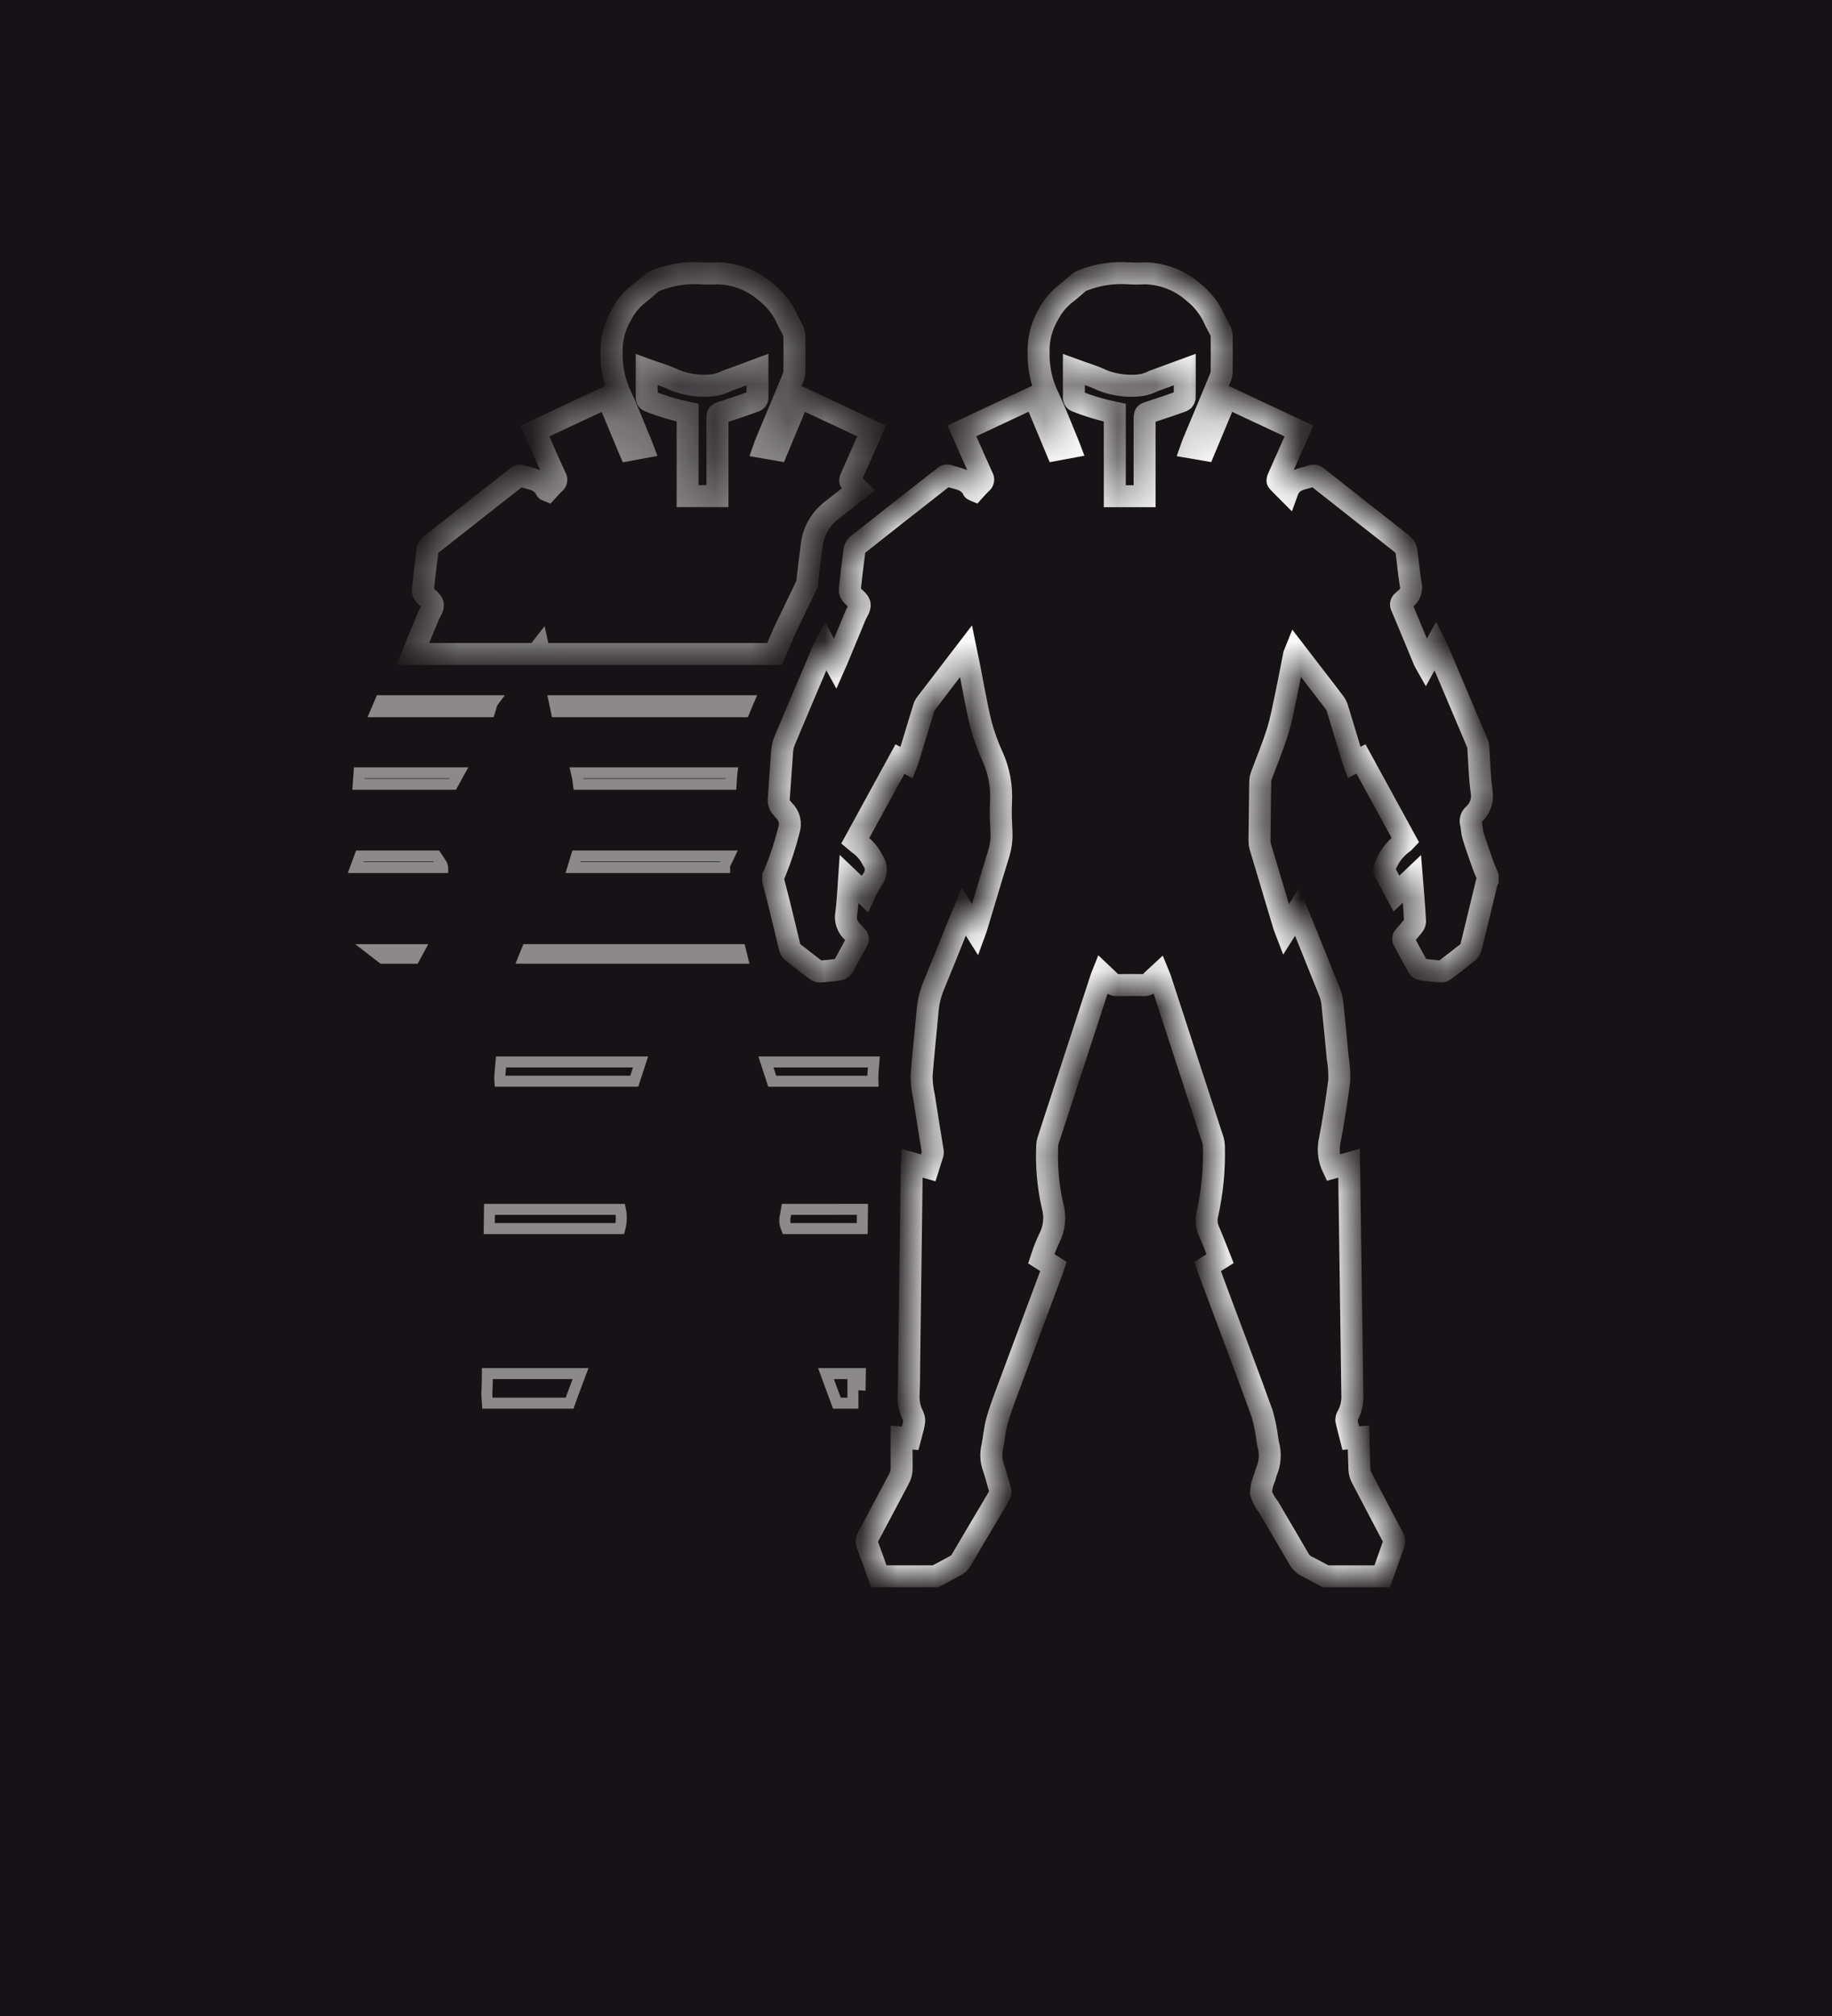 <svg width="50" height="55" viewBox="0 0 50 55" fill="none" xmlns="http://www.w3.org/2000/svg">
<rect x="0" y="0" width="50" height="55" fill="#808080" stroke="none"/>
<g clip-path="url(#clip0_469_75)">
<rect width="50" height="55" fill="white"/>
<path d="M50 0L0 0L0 50L50 50L50 0Z" fill="#161215"/>
<g opacity="0.5">
<path d="M17.311 29.497H13.643C13.64 29.453 13.639 29.408 13.641 29.363C13.65 29.234 13.663 29.104 13.675 28.972H17.483C17.426 29.147 17.369 29.322 17.311 29.497Z" stroke="white" stroke-width="0.3"/>
<path d="M10.135 25.909H11.437C11.395 25.987 11.353 26.065 11.31 26.143H10.439C10.418 26.127 10.397 26.111 10.376 26.095C10.295 26.032 10.215 25.971 10.135 25.909Z" stroke="white" stroke-width="0.3"/>
<path d="M15.547 38.28H13.303L13.287 38.043C13.297 37.854 13.3 37.663 13.302 37.476C13.302 37.475 13.302 37.475 13.302 37.474H15.844C15.793 37.608 15.742 37.742 15.693 37.877C15.643 38.01 15.594 38.144 15.547 38.28Z" stroke="white" stroke-width="0.3"/>
<path d="M20.205 25.908C20.224 25.986 20.242 26.064 20.262 26.142H14.291C14.323 26.064 14.354 25.986 14.386 25.908H20.205Z" stroke="white" stroke-width="0.3"/>
<path d="M13.471 19.128L13.471 19.128L13.464 19.139C13.434 19.185 13.413 19.236 13.401 19.289L13.362 19.417H10.258L10.386 19.116H13.48L13.471 19.128Z" stroke="white" stroke-width="0.3"/>
<path d="M23.477 37.78L23.441 37.777L23.278 37.763V37.926V38.28H22.841C22.743 38.011 22.644 37.742 22.544 37.474H23.482C23.481 37.577 23.48 37.679 23.477 37.78Z" stroke="white" stroke-width="0.3"/>
<path d="M23.827 29.259L23.827 29.259C23.822 29.339 23.82 29.419 23.823 29.498H21.076L20.905 28.973H23.85C23.842 29.069 23.834 29.164 23.827 29.259Z" stroke="white" stroke-width="0.3"/>
<path d="M12.023 23.531L12.022 23.532L12.029 23.542C12.054 23.577 12.072 23.617 12.081 23.659C12.081 23.662 12.082 23.664 12.082 23.667H9.706C9.73 23.6 9.756 23.533 9.782 23.465C9.796 23.428 9.81 23.391 9.824 23.353H11.906C11.947 23.411 11.986 23.47 12.023 23.531Z" stroke="white" stroke-width="0.3"/>
<path d="M23.539 32.993L23.532 33.518H21.469C21.467 33.513 21.465 33.508 21.463 33.504L21.463 33.504C21.419 33.402 21.408 33.289 21.432 33.181L21.432 33.181L21.433 33.175L21.46 33.023L21.465 32.994L23.539 32.993Z" stroke="white" stroke-width="0.3"/>
<mask id="path-11-inside-1_469_75" fill="white">
<path d="M21.385 17.267C21.404 17.223 21.424 17.181 21.448 17.133L22.027 15.934C22.065 15.575 22.108 15.216 22.157 14.858C22.202 14.502 22.384 14.177 22.663 13.951C22.916 13.75 23.172 13.551 23.426 13.351C23.347 13.272 23.274 13.201 23.21 13.127C23.196 13.112 23.21 13.062 23.225 13.031C23.395 12.645 23.566 12.26 23.738 11.875C23.754 11.839 23.769 11.804 23.789 11.757L21.814 10.831L21.212 12.271L20.856 12.209C20.871 12.167 20.883 12.132 20.896 12.098C21.147 11.498 21.397 10.898 21.647 10.299C21.669 10.246 21.68 10.19 21.681 10.133C21.685 9.814 21.685 9.495 21.681 9.176C21.679 9.12 21.666 9.065 21.641 9.014C21.59 8.904 21.523 8.802 21.475 8.69C21.345 8.407 21.15 8.16 20.905 7.969C20.533 7.643 20.057 7.461 19.563 7.456C19.427 7.465 19.291 7.465 19.155 7.456C18.727 7.428 18.298 7.496 17.898 7.654C17.858 7.669 17.821 7.69 17.788 7.717C17.658 7.824 17.536 7.941 17.401 8.04C17.214 8.194 17.061 8.385 16.952 8.601C16.77 8.912 16.68 9.269 16.692 9.629C16.685 10.021 16.765 10.41 16.928 10.767C17.137 11.205 17.309 11.661 17.499 12.11C17.511 12.139 17.521 12.169 17.536 12.209L17.18 12.275C16.979 11.794 16.781 11.318 16.577 10.833L14.601 11.758C14.663 11.899 14.721 12.035 14.781 12.171C14.907 12.456 15.032 12.742 15.162 13.022C15.18 13.048 15.186 13.08 15.18 13.111C15.174 13.142 15.156 13.169 15.13 13.187C15.062 13.249 15.003 13.322 14.946 13.383C14.92 13.372 14.91 13.371 14.908 13.367C14.766 13.071 14.463 13.066 14.208 12.975C14.193 12.974 14.178 12.976 14.164 12.98C14.149 12.985 14.136 12.992 14.124 13.002C13.326 13.627 12.53 14.253 11.736 14.881C11.698 14.917 11.674 14.965 11.668 15.016C11.621 15.374 11.578 15.733 11.539 16.093C11.538 16.14 11.555 16.187 11.586 16.223C11.66 16.314 11.79 16.387 11.81 16.485C11.83 16.583 11.738 16.695 11.696 16.8C11.552 17.148 11.408 17.495 11.263 17.842H14.651L14.708 17.769C14.713 17.795 14.718 17.817 14.723 17.842H21.141L21.179 17.753L21.385 17.267ZM20.673 10.861C20.67 10.878 20.663 10.894 20.652 10.908C20.641 10.922 20.628 10.933 20.612 10.94C20.327 11.042 20.042 11.143 19.752 11.234C19.581 11.288 19.581 11.281 19.581 11.462V13.535H18.767V11.258C18.405 11.183 18.051 11.076 17.709 10.939C17.694 10.933 17.682 10.924 17.672 10.912C17.662 10.899 17.655 10.885 17.651 10.87C17.648 10.613 17.651 10.356 17.651 10.085C17.919 10.182 18.185 10.256 18.43 10.376C18.766 10.508 19.13 10.553 19.488 10.508C19.608 10.486 19.723 10.448 19.831 10.393C20.103 10.293 20.38 10.191 20.673 10.082C20.673 10.353 20.673 10.607 20.673 10.861Z"/>
</mask>
<path d="M21.385 17.267L21.11 17.149L21.109 17.15L21.385 17.267ZM21.448 17.133L21.716 17.268L21.718 17.263L21.448 17.133ZM22.027 15.934L22.297 16.064L22.32 16.017L22.325 15.965L22.027 15.934ZM22.157 14.858L22.454 14.899L22.454 14.896L22.157 14.858ZM22.663 13.951L22.476 13.716L22.474 13.718L22.663 13.951ZM23.426 13.351L23.612 13.586L23.878 13.377L23.638 13.138L23.426 13.351ZM23.21 13.127L23.436 12.93L23.434 12.928L23.21 13.127ZM23.225 13.031L23.493 13.167L23.497 13.16L23.5 13.152L23.225 13.031ZM23.738 11.875L24.012 11.997L24.014 11.994L23.738 11.875ZM23.789 11.757L24.065 11.873L24.177 11.607L23.916 11.485L23.789 11.757ZM21.814 10.831L21.941 10.56L21.657 10.427L21.537 10.716L21.814 10.831ZM21.212 12.271L21.161 12.566L21.397 12.607L21.489 12.386L21.212 12.271ZM20.856 12.209L20.574 12.108L20.454 12.444L20.805 12.505L20.856 12.209ZM20.896 12.098L20.619 11.982L20.618 11.986L20.896 12.098ZM21.647 10.299L21.924 10.415L21.924 10.414L21.647 10.299ZM21.681 10.133L21.981 10.138L21.981 10.137L21.681 10.133ZM21.681 9.176L21.981 9.173L21.981 9.166L21.681 9.176ZM21.641 9.014L21.369 9.141L21.371 9.145L21.641 9.014ZM21.475 8.69L21.75 8.571L21.748 8.565L21.475 8.69ZM20.905 7.969L20.707 8.194L20.713 8.2L20.72 8.205L20.905 7.969ZM19.563 7.456L19.566 7.156L19.555 7.156L19.543 7.157L19.563 7.456ZM19.155 7.456L19.176 7.157L19.175 7.157L19.155 7.456ZM17.898 7.654L18.003 7.935L18.009 7.933L17.898 7.654ZM17.788 7.717L17.599 7.484L17.598 7.485L17.788 7.717ZM17.401 8.04L17.223 7.798L17.217 7.803L17.21 7.809L17.401 8.04ZM16.952 8.601L17.211 8.752L17.215 8.745L17.219 8.737L16.952 8.601ZM16.692 9.629L16.992 9.635L16.992 9.627L16.992 9.619L16.692 9.629ZM16.928 10.767L16.656 10.892L16.657 10.895L16.928 10.767ZM17.499 12.11L17.775 11.993L17.775 11.993L17.499 12.11ZM17.536 12.209L17.59 12.504L17.943 12.439L17.817 12.103L17.536 12.209ZM17.18 12.275L16.903 12.391L16.997 12.614L17.234 12.57L17.18 12.275ZM16.577 10.833L16.854 10.717L16.733 10.429L16.45 10.561L16.577 10.833ZM14.601 11.758L14.474 11.487L14.209 11.611L14.326 11.879L14.601 11.758ZM14.781 12.171L15.056 12.05L15.056 12.049L14.781 12.171ZM15.162 13.022L14.89 13.149L14.9 13.169L14.913 13.188L15.162 13.022ZM15.13 13.187L14.961 12.94L14.944 12.951L14.929 12.964L15.13 13.187ZM14.946 13.383L14.831 13.661L15.024 13.74L15.166 13.587L14.946 13.383ZM14.908 13.367L14.637 13.496L14.639 13.501L14.908 13.367ZM14.208 12.975L14.308 12.693L14.274 12.681L14.239 12.677L14.208 12.975ZM14.124 13.002L14.309 13.239L14.316 13.233L14.323 13.227L14.124 13.002ZM11.736 14.881L11.55 14.646L11.538 14.654L11.528 14.664L11.736 14.881ZM11.668 15.016L11.966 15.055L11.966 15.051L11.668 15.016ZM11.539 16.093L11.241 16.06L11.239 16.075L11.239 16.09L11.539 16.093ZM11.586 16.223L11.819 16.033L11.815 16.029L11.586 16.223ZM11.696 16.8L11.973 16.915L11.975 16.91L11.696 16.8ZM11.263 17.842L10.986 17.727L10.813 18.142H11.263V17.842ZM14.651 17.842V18.142H14.797L14.887 18.027L14.651 17.842ZM14.708 17.769L15.001 17.704L14.863 17.083L14.471 17.585L14.708 17.769ZM14.723 17.842L14.429 17.901L14.477 18.142H14.723V17.842ZM21.141 17.842V18.142H21.34L21.418 17.959L21.141 17.842ZM21.179 17.753L20.903 17.636L20.903 17.637L21.179 17.753ZM20.673 10.861L20.968 10.917L20.973 10.889V10.861H20.673ZM20.612 10.94L20.712 11.223L20.726 11.218L20.739 11.212L20.612 10.94ZM19.752 11.234L19.842 11.52L19.842 11.52L19.752 11.234ZM19.581 13.535V13.835H19.881V13.535H19.581ZM18.767 13.535H18.467V13.835H18.767V13.535ZM18.767 11.258H19.067V11.014L18.828 10.964L18.767 11.258ZM17.709 10.939L17.587 11.214L17.597 11.218L17.709 10.939ZM17.651 10.87L17.352 10.875L17.352 10.906L17.359 10.937L17.651 10.87ZM17.651 10.085L17.754 9.803L17.351 9.656V10.085H17.651ZM18.43 10.376L18.298 10.645L18.309 10.65L18.32 10.655L18.43 10.376ZM19.488 10.508L19.527 10.805L19.534 10.804L19.541 10.803L19.488 10.508ZM19.831 10.393L19.727 10.112L19.711 10.118L19.695 10.126L19.831 10.393ZM20.673 10.082H20.973V9.652L20.569 9.801L20.673 10.082ZM21.661 17.385C21.677 17.347 21.694 17.311 21.716 17.268L21.18 16.998C21.153 17.052 21.131 17.099 21.11 17.149L21.661 17.385ZM21.718 17.263L22.297 16.064L21.757 15.803L21.178 17.003L21.718 17.263ZM22.325 15.965C22.363 15.609 22.406 15.254 22.454 14.899L21.86 14.818C21.811 15.179 21.767 15.54 21.729 15.902L22.325 15.965ZM22.454 14.896C22.49 14.617 22.632 14.361 22.851 14.184L22.474 13.718C22.135 13.992 21.915 14.387 21.859 14.821L22.454 14.896ZM22.849 14.186C23.103 13.985 23.355 13.789 23.612 13.586L23.24 13.115C22.989 13.313 22.73 13.515 22.476 13.716L22.849 14.186ZM23.638 13.138C23.555 13.056 23.492 12.994 23.436 12.93L22.984 13.325C23.057 13.408 23.139 13.488 23.215 13.563L23.638 13.138ZM23.434 12.928C23.468 12.966 23.484 13.004 23.492 13.031C23.501 13.058 23.503 13.08 23.504 13.094C23.505 13.12 23.502 13.139 23.501 13.143C23.499 13.154 23.497 13.16 23.493 13.167L22.958 12.895C22.939 12.934 22.922 12.98 22.913 13.026C22.908 13.05 22.903 13.085 22.905 13.127C22.907 13.159 22.915 13.248 22.985 13.326L23.434 12.928ZM23.5 13.152C23.67 12.767 23.84 12.382 24.012 11.997L23.465 11.752C23.292 12.138 23.121 12.524 22.951 12.911L23.5 13.152ZM24.014 11.994C24.03 11.957 24.046 11.919 24.065 11.873L23.512 11.64C23.492 11.688 23.478 11.722 23.463 11.755L24.014 11.994ZM23.916 11.485L21.941 10.56L21.686 11.103L23.661 12.028L23.916 11.485ZM21.537 10.716L20.935 12.155L21.489 12.386L22.09 10.947L21.537 10.716ZM21.263 11.975L20.908 11.913L20.805 12.505L21.161 12.566L21.263 11.975ZM21.139 12.309C21.158 12.256 21.164 12.236 21.175 12.209L20.618 11.986C20.601 12.027 20.584 12.078 20.574 12.108L21.139 12.309ZM21.173 12.213C21.424 11.613 21.674 11.014 21.924 10.415L21.37 10.183C21.12 10.782 20.87 11.382 20.619 11.982L21.173 12.213ZM21.924 10.414C21.961 10.326 21.98 10.232 21.981 10.138L21.381 10.129C21.381 10.148 21.377 10.167 21.37 10.184L21.924 10.414ZM21.981 10.137C21.985 9.815 21.985 9.494 21.981 9.173L21.381 9.179C21.385 9.496 21.385 9.813 21.381 10.13L21.981 10.137ZM21.981 9.166C21.978 9.068 21.954 8.972 21.912 8.884L21.371 9.145C21.378 9.158 21.381 9.172 21.381 9.187L21.981 9.166ZM21.913 8.888C21.883 8.822 21.848 8.759 21.82 8.709C21.791 8.655 21.768 8.613 21.75 8.571L21.2 8.809C21.23 8.879 21.265 8.944 21.294 8.997C21.325 9.053 21.349 9.097 21.369 9.141L21.913 8.888ZM21.748 8.565C21.598 8.239 21.372 7.953 21.089 7.732L20.72 8.205C20.927 8.367 21.093 8.576 21.202 8.815L21.748 8.565ZM21.103 7.743C20.677 7.37 20.132 7.162 19.566 7.156L19.56 7.756C19.983 7.76 20.389 7.916 20.707 8.194L21.103 7.743ZM19.543 7.157C19.421 7.165 19.298 7.165 19.176 7.157L19.136 7.756C19.285 7.766 19.434 7.766 19.583 7.756L19.543 7.157ZM19.175 7.157C18.702 7.126 18.228 7.2 17.788 7.375L18.009 7.933C18.367 7.791 18.752 7.73 19.136 7.756L19.175 7.157ZM17.794 7.373C17.723 7.399 17.657 7.436 17.599 7.484L17.978 7.95C17.985 7.943 17.994 7.939 18.003 7.935L17.794 7.373ZM17.598 7.485C17.44 7.614 17.354 7.703 17.223 7.798L17.579 8.282C17.719 8.179 17.876 8.033 17.979 7.949L17.598 7.485ZM17.21 7.809C16.992 7.989 16.813 8.212 16.684 8.465L17.219 8.737C17.31 8.558 17.437 8.399 17.592 8.272L17.21 7.809ZM16.693 8.449C16.482 8.81 16.378 9.222 16.393 9.639L16.992 9.619C16.982 9.315 17.058 9.015 17.211 8.752L16.693 8.449ZM16.392 9.623C16.384 10.06 16.474 10.494 16.656 10.892L17.201 10.642C17.057 10.326 16.986 9.982 16.992 9.635L16.392 9.623ZM16.657 10.895C16.862 11.327 17.026 11.763 17.222 12.226L17.775 11.993C17.591 11.559 17.411 11.084 17.2 10.638L16.657 10.895ZM17.222 12.226C17.233 12.25 17.233 12.256 17.255 12.315L17.817 12.103C17.809 12.083 17.79 12.028 17.775 11.993L17.222 12.226ZM17.481 11.914L17.125 11.98L17.234 12.57L17.59 12.504L17.481 11.914ZM17.457 12.159C17.256 11.681 17.057 11.201 16.854 10.717L16.301 10.949C16.505 11.435 16.701 11.908 16.903 12.391L17.457 12.159ZM16.45 10.561L14.474 11.487L14.728 12.03L16.704 11.105L16.45 10.561ZM14.326 11.879C14.386 12.016 14.447 12.157 14.507 12.292L15.056 12.049C14.996 11.914 14.939 11.782 14.876 11.638L14.326 11.879ZM14.507 12.292C14.632 12.575 14.758 12.865 14.89 13.149L15.434 12.895C15.305 12.619 15.183 12.337 15.056 12.05L14.507 12.292ZM14.913 13.188C14.886 13.149 14.877 13.101 14.886 13.054L15.475 13.168C15.496 13.059 15.473 12.947 15.412 12.855L14.913 13.188ZM14.886 13.054C14.895 13.008 14.921 12.967 14.961 12.94L15.3 13.435C15.391 13.372 15.454 13.276 15.475 13.168L14.886 13.054ZM14.929 12.964C14.848 13.038 14.764 13.138 14.726 13.18L15.166 13.587C15.242 13.505 15.276 13.46 15.331 13.41L14.929 12.964ZM15.061 13.106C15.041 13.098 15.02 13.09 15.022 13.091C15.022 13.091 15.026 13.093 15.031 13.095C15.035 13.097 15.045 13.101 15.058 13.108C15.081 13.121 15.139 13.158 15.176 13.233L14.639 13.501C14.678 13.578 14.738 13.616 14.764 13.631C14.789 13.645 14.812 13.653 14.814 13.654C14.828 13.659 14.825 13.658 14.831 13.661L15.061 13.106ZM15.178 13.237C15.065 13.001 14.882 12.883 14.711 12.815C14.63 12.783 14.549 12.761 14.483 12.743C14.412 12.724 14.358 12.71 14.308 12.693L14.108 13.258C14.186 13.286 14.266 13.306 14.328 13.323C14.395 13.341 14.446 13.355 14.49 13.373C14.57 13.404 14.609 13.437 14.637 13.496L15.178 13.237ZM14.239 12.677C14.183 12.671 14.126 12.677 14.072 12.694L14.255 13.266C14.23 13.274 14.204 13.277 14.178 13.274L14.239 12.677ZM14.072 12.694C14.018 12.712 13.969 12.74 13.926 12.777L14.323 13.227C14.303 13.245 14.28 13.258 14.255 13.266L14.072 12.694ZM13.94 12.766C13.141 13.391 12.344 14.017 11.55 14.646L11.921 15.116C12.716 14.489 13.511 13.863 14.309 13.239L13.94 12.766ZM11.528 14.664C11.44 14.748 11.384 14.861 11.37 14.982L11.966 15.051C11.964 15.069 11.956 15.085 11.943 15.098L11.528 14.664ZM11.371 14.977C11.323 15.338 11.28 15.699 11.241 16.06L11.837 16.125C11.876 15.768 11.919 15.411 11.966 15.055L11.371 14.977ZM11.239 16.09C11.238 16.21 11.28 16.326 11.358 16.418L11.815 16.029C11.83 16.047 11.839 16.071 11.839 16.095L11.239 16.09ZM11.354 16.413C11.386 16.452 11.42 16.485 11.446 16.509C11.459 16.521 11.473 16.533 11.483 16.543C11.495 16.553 11.504 16.561 11.512 16.569C11.52 16.577 11.526 16.583 11.53 16.587C11.534 16.591 11.535 16.593 11.535 16.593C11.535 16.592 11.522 16.576 11.516 16.545L12.104 16.425C12.074 16.275 11.968 16.175 11.925 16.134C11.904 16.114 11.864 16.078 11.853 16.068C11.833 16.05 11.823 16.04 11.819 16.033L11.354 16.413ZM11.516 16.545C11.51 16.514 11.515 16.492 11.516 16.488C11.516 16.485 11.515 16.491 11.506 16.509C11.497 16.529 11.487 16.547 11.469 16.58C11.454 16.608 11.434 16.647 11.417 16.689L11.975 16.91C11.979 16.901 11.986 16.886 11.999 16.861C12.01 16.84 12.03 16.804 12.046 16.771C12.075 16.712 12.136 16.58 12.104 16.425L11.516 16.545ZM11.419 16.685C11.275 17.032 11.131 17.38 10.986 17.727L11.54 17.958C11.685 17.61 11.829 17.263 11.973 16.915L11.419 16.685ZM11.263 18.142H14.651V17.542H11.263V18.142ZM14.887 18.027L14.944 17.954L14.471 17.585L14.414 17.658L14.887 18.027ZM14.415 17.834C14.42 17.858 14.424 17.877 14.429 17.901L15.017 17.784C15.012 17.756 15.007 17.732 15.001 17.704L14.415 17.834ZM14.723 18.142H21.141V17.542H14.723V18.142ZM21.418 17.959L21.455 17.87L20.903 17.637L20.865 17.726L21.418 17.959ZM21.455 17.87L21.662 17.384L21.109 17.15L20.903 17.636L21.455 17.87ZM20.378 10.805C20.384 10.776 20.397 10.748 20.415 10.724L20.889 11.092C20.929 11.041 20.956 10.98 20.968 10.917L20.378 10.805ZM20.415 10.724C20.433 10.7 20.457 10.681 20.485 10.669L20.739 11.212C20.798 11.185 20.849 11.143 20.889 11.092L20.415 10.724ZM20.511 10.658C20.226 10.759 19.945 10.858 19.662 10.948L19.842 11.52C20.138 11.427 20.427 11.325 20.712 11.223L20.511 10.658ZM19.662 10.948C19.628 10.959 19.579 10.973 19.54 10.989C19.499 11.006 19.424 11.041 19.364 11.117C19.304 11.196 19.29 11.279 19.285 11.327C19.28 11.372 19.281 11.424 19.281 11.462H19.881C19.881 11.439 19.881 11.422 19.881 11.409C19.881 11.402 19.881 11.397 19.882 11.394C19.882 11.39 19.882 11.389 19.882 11.389C19.882 11.389 19.882 11.392 19.881 11.396C19.88 11.4 19.878 11.407 19.876 11.416C19.87 11.435 19.859 11.459 19.84 11.483C19.821 11.508 19.801 11.524 19.786 11.534C19.773 11.542 19.764 11.546 19.766 11.545C19.768 11.544 19.774 11.542 19.788 11.537C19.803 11.532 19.818 11.528 19.842 11.52L19.662 10.948ZM19.281 11.462V13.535H19.881V11.462H19.281ZM19.581 13.235H18.767V13.835H19.581V13.235ZM19.067 13.535V11.258H18.467V13.535H19.067ZM18.828 10.964C18.484 10.893 18.146 10.791 17.82 10.661L17.597 11.218C17.956 11.361 18.327 11.473 18.706 11.552L18.828 10.964ZM17.83 10.665C17.858 10.677 17.883 10.697 17.903 10.721L17.44 11.102C17.48 11.15 17.53 11.188 17.587 11.214L17.83 10.665ZM17.903 10.721C17.923 10.745 17.937 10.773 17.944 10.803L17.359 10.937C17.373 10.998 17.401 11.054 17.44 11.102L17.903 10.721ZM17.951 10.866C17.948 10.611 17.951 10.363 17.951 10.085H17.351C17.351 10.35 17.348 10.614 17.352 10.875L17.951 10.866ZM17.549 10.367C17.847 10.476 18.072 10.535 18.298 10.645L18.561 10.106C18.299 9.978 17.991 9.889 17.754 9.803L17.549 10.367ZM18.32 10.655C18.703 10.806 19.118 10.857 19.527 10.805L19.45 10.21C19.142 10.249 18.829 10.21 18.54 10.096L18.32 10.655ZM19.541 10.803C19.689 10.777 19.832 10.729 19.966 10.661L19.695 10.126C19.613 10.167 19.526 10.196 19.436 10.212L19.541 10.803ZM19.934 10.675C20.207 10.575 20.484 10.473 20.777 10.364L20.569 9.801C20.276 9.91 20 10.012 19.727 10.112L19.934 10.675ZM20.373 10.082C20.373 10.083 20.373 10.084 20.373 10.084C20.373 10.085 20.373 10.085 20.373 10.086C20.373 10.086 20.373 10.087 20.373 10.087C20.373 10.088 20.373 10.088 20.373 10.089C20.373 10.089 20.373 10.09 20.373 10.09C20.373 10.091 20.373 10.091 20.373 10.092C20.373 10.092 20.373 10.093 20.373 10.094C20.373 10.094 20.373 10.095 20.373 10.095C20.373 10.096 20.373 10.096 20.373 10.097C20.373 10.097 20.373 10.098 20.373 10.098C20.373 10.099 20.373 10.099 20.373 10.1C20.373 10.1 20.373 10.101 20.373 10.101C20.373 10.102 20.373 10.102 20.373 10.103C20.373 10.104 20.373 10.104 20.373 10.105C20.373 10.105 20.373 10.106 20.373 10.106C20.373 10.107 20.373 10.107 20.373 10.108C20.373 10.108 20.373 10.109 20.373 10.109C20.373 10.11 20.373 10.11 20.373 10.111C20.373 10.111 20.373 10.112 20.373 10.113C20.373 10.113 20.373 10.114 20.373 10.114C20.373 10.115 20.373 10.115 20.373 10.116C20.373 10.116 20.373 10.117 20.373 10.117C20.373 10.118 20.373 10.118 20.373 10.119C20.373 10.119 20.373 10.12 20.373 10.12C20.373 10.121 20.373 10.121 20.373 10.122C20.373 10.123 20.373 10.123 20.373 10.124C20.373 10.124 20.373 10.125 20.373 10.125C20.373 10.126 20.373 10.126 20.373 10.127C20.373 10.127 20.373 10.128 20.373 10.128C20.373 10.129 20.373 10.129 20.373 10.13C20.373 10.13 20.373 10.131 20.373 10.131C20.373 10.132 20.373 10.133 20.373 10.133C20.373 10.133 20.373 10.134 20.373 10.135C20.373 10.135 20.373 10.136 20.373 10.136C20.373 10.137 20.373 10.137 20.373 10.138C20.373 10.138 20.373 10.139 20.373 10.139C20.373 10.14 20.373 10.14 20.373 10.141C20.373 10.141 20.373 10.142 20.373 10.142C20.373 10.143 20.373 10.143 20.373 10.144C20.373 10.145 20.373 10.145 20.373 10.146C20.373 10.146 20.373 10.147 20.373 10.147C20.373 10.148 20.373 10.148 20.373 10.149C20.373 10.149 20.373 10.15 20.373 10.15C20.373 10.151 20.373 10.151 20.373 10.152C20.373 10.152 20.373 10.153 20.373 10.153C20.373 10.154 20.373 10.154 20.373 10.155C20.373 10.155 20.373 10.156 20.373 10.156C20.373 10.157 20.373 10.158 20.373 10.158C20.373 10.159 20.373 10.159 20.373 10.16C20.373 10.16 20.373 10.161 20.373 10.161C20.373 10.162 20.373 10.162 20.373 10.163C20.373 10.163 20.373 10.164 20.373 10.164C20.373 10.165 20.373 10.165 20.373 10.166C20.373 10.166 20.373 10.167 20.373 10.168C20.373 10.168 20.373 10.168 20.373 10.169C20.373 10.17 20.373 10.17 20.373 10.171C20.373 10.171 20.373 10.172 20.373 10.172C20.373 10.173 20.373 10.173 20.373 10.174C20.373 10.174 20.373 10.175 20.373 10.175C20.373 10.176 20.373 10.176 20.373 10.177C20.373 10.177 20.373 10.178 20.373 10.178C20.373 10.179 20.373 10.18 20.373 10.18C20.373 10.181 20.373 10.181 20.373 10.182C20.373 10.182 20.373 10.183 20.373 10.183C20.373 10.184 20.373 10.184 20.373 10.185C20.373 10.185 20.373 10.186 20.373 10.186C20.373 10.187 20.373 10.187 20.373 10.188C20.373 10.188 20.373 10.189 20.373 10.189C20.373 10.19 20.373 10.19 20.373 10.191C20.373 10.191 20.373 10.192 20.373 10.193C20.373 10.193 20.373 10.194 20.373 10.194C20.373 10.195 20.373 10.195 20.373 10.196C20.373 10.196 20.373 10.197 20.373 10.197C20.373 10.198 20.373 10.198 20.373 10.199C20.373 10.199 20.373 10.2 20.373 10.2C20.373 10.201 20.373 10.201 20.373 10.202C20.373 10.202 20.373 10.203 20.373 10.203C20.373 10.204 20.373 10.204 20.373 10.205C20.373 10.206 20.373 10.206 20.373 10.207C20.373 10.207 20.373 10.207 20.373 10.208C20.373 10.209 20.373 10.209 20.373 10.21C20.373 10.21 20.373 10.211 20.373 10.211C20.373 10.212 20.373 10.212 20.373 10.213C20.373 10.213 20.373 10.214 20.373 10.214C20.373 10.215 20.373 10.215 20.373 10.216C20.373 10.216 20.373 10.217 20.373 10.217C20.373 10.218 20.373 10.218 20.373 10.219C20.373 10.22 20.373 10.22 20.373 10.22C20.373 10.221 20.373 10.222 20.373 10.222C20.373 10.223 20.373 10.223 20.373 10.224C20.373 10.224 20.373 10.225 20.373 10.225C20.373 10.226 20.373 10.226 20.373 10.227C20.373 10.227 20.373 10.228 20.373 10.228C20.373 10.229 20.373 10.229 20.373 10.23C20.373 10.23 20.373 10.231 20.373 10.231C20.373 10.232 20.373 10.232 20.373 10.233C20.373 10.233 20.373 10.234 20.373 10.235C20.373 10.235 20.373 10.236 20.373 10.236C20.373 10.236 20.373 10.237 20.373 10.238C20.373 10.238 20.373 10.239 20.373 10.239C20.373 10.24 20.373 10.24 20.373 10.241C20.373 10.241 20.373 10.242 20.373 10.242C20.373 10.243 20.373 10.243 20.373 10.244C20.373 10.244 20.373 10.245 20.373 10.245C20.373 10.246 20.373 10.246 20.373 10.247C20.373 10.247 20.373 10.248 20.373 10.248C20.373 10.249 20.373 10.249 20.373 10.25C20.373 10.251 20.373 10.251 20.373 10.252C20.373 10.252 20.373 10.252 20.373 10.253C20.373 10.254 20.373 10.254 20.373 10.255C20.373 10.255 20.373 10.256 20.373 10.256C20.373 10.257 20.373 10.257 20.373 10.258C20.373 10.258 20.373 10.259 20.373 10.259C20.373 10.26 20.373 10.26 20.373 10.261C20.373 10.261 20.373 10.262 20.373 10.262C20.373 10.263 20.373 10.263 20.373 10.264C20.373 10.264 20.373 10.265 20.373 10.265C20.373 10.266 20.373 10.266 20.373 10.267C20.373 10.268 20.373 10.268 20.373 10.268C20.373 10.269 20.373 10.27 20.373 10.27C20.373 10.271 20.373 10.271 20.373 10.272C20.373 10.272 20.373 10.273 20.373 10.273C20.373 10.274 20.373 10.274 20.373 10.275C20.373 10.275 20.373 10.276 20.373 10.276C20.373 10.277 20.373 10.277 20.373 10.278C20.373 10.278 20.373 10.279 20.373 10.279C20.373 10.28 20.373 10.28 20.373 10.281C20.373 10.281 20.373 10.282 20.373 10.282C20.373 10.283 20.373 10.283 20.373 10.284C20.373 10.284 20.373 10.285 20.373 10.286C20.373 10.286 20.373 10.287 20.373 10.287C20.373 10.287 20.373 10.288 20.373 10.289C20.373 10.289 20.373 10.29 20.373 10.29C20.373 10.291 20.373 10.291 20.373 10.292C20.373 10.292 20.373 10.293 20.373 10.293C20.373 10.294 20.373 10.294 20.373 10.295C20.373 10.295 20.373 10.296 20.373 10.296C20.373 10.297 20.373 10.297 20.373 10.298C20.373 10.298 20.373 10.299 20.373 10.299C20.373 10.3 20.373 10.3 20.373 10.301C20.373 10.301 20.373 10.302 20.373 10.302C20.373 10.303 20.373 10.303 20.373 10.304C20.373 10.305 20.373 10.305 20.373 10.306C20.373 10.306 20.373 10.306 20.373 10.307C20.373 10.307 20.373 10.308 20.373 10.309C20.373 10.309 20.373 10.31 20.373 10.31C20.373 10.311 20.373 10.311 20.373 10.312C20.373 10.312 20.373 10.313 20.373 10.313C20.373 10.314 20.373 10.314 20.373 10.315C20.373 10.315 20.373 10.316 20.373 10.316C20.373 10.317 20.373 10.317 20.373 10.318C20.373 10.318 20.373 10.319 20.373 10.319C20.373 10.32 20.373 10.32 20.373 10.321C20.373 10.321 20.373 10.322 20.373 10.322C20.373 10.323 20.373 10.323 20.373 10.324C20.373 10.324 20.373 10.325 20.373 10.325C20.373 10.326 20.373 10.326 20.373 10.327C20.373 10.328 20.373 10.328 20.373 10.329C20.373 10.329 20.373 10.33 20.373 10.33C20.373 10.331 20.373 10.331 20.373 10.332C20.373 10.332 20.373 10.333 20.373 10.333C20.373 10.334 20.373 10.334 20.373 10.335C20.373 10.335 20.373 10.336 20.373 10.336C20.373 10.337 20.373 10.337 20.373 10.338C20.373 10.338 20.373 10.339 20.373 10.339C20.373 10.34 20.373 10.34 20.373 10.341C20.373 10.341 20.373 10.342 20.373 10.342C20.373 10.343 20.373 10.343 20.373 10.344C20.373 10.344 20.373 10.345 20.373 10.345C20.373 10.346 20.373 10.346 20.373 10.347C20.373 10.347 20.373 10.348 20.373 10.348C20.373 10.349 20.373 10.35 20.373 10.35C20.373 10.351 20.373 10.351 20.373 10.351C20.373 10.352 20.373 10.352 20.373 10.353C20.373 10.354 20.373 10.354 20.373 10.355C20.373 10.355 20.373 10.356 20.373 10.356C20.373 10.357 20.373 10.357 20.373 10.358C20.373 10.358 20.373 10.359 20.373 10.359C20.373 10.36 20.373 10.36 20.373 10.361C20.373 10.361 20.373 10.362 20.373 10.362C20.373 10.363 20.373 10.363 20.373 10.364C20.373 10.364 20.373 10.365 20.373 10.365C20.373 10.366 20.373 10.366 20.373 10.367C20.373 10.367 20.373 10.368 20.373 10.368C20.373 10.369 20.373 10.369 20.373 10.37C20.373 10.37 20.373 10.371 20.373 10.371C20.373 10.372 20.373 10.372 20.373 10.373C20.373 10.373 20.373 10.374 20.373 10.374C20.373 10.375 20.373 10.376 20.373 10.376C20.373 10.377 20.373 10.377 20.373 10.377C20.373 10.378 20.373 10.379 20.373 10.379C20.373 10.38 20.373 10.38 20.373 10.38C20.373 10.381 20.373 10.382 20.373 10.382C20.373 10.383 20.373 10.383 20.373 10.384C20.373 10.384 20.373 10.385 20.373 10.385C20.373 10.386 20.373 10.386 20.373 10.387C20.373 10.387 20.373 10.388 20.373 10.388C20.373 10.389 20.373 10.389 20.373 10.39C20.373 10.39 20.373 10.391 20.373 10.391C20.373 10.392 20.373 10.392 20.373 10.393C20.373 10.393 20.373 10.394 20.373 10.394C20.373 10.395 20.373 10.395 20.373 10.396C20.373 10.396 20.373 10.397 20.373 10.397C20.373 10.398 20.373 10.398 20.373 10.399C20.373 10.399 20.373 10.4 20.373 10.4C20.373 10.401 20.373 10.401 20.373 10.402C20.373 10.402 20.373 10.403 20.373 10.403C20.373 10.404 20.373 10.404 20.373 10.405C20.373 10.405 20.373 10.406 20.373 10.406C20.373 10.407 20.373 10.408 20.373 10.408C20.373 10.409 20.373 10.409 20.373 10.409C20.373 10.41 20.373 10.411 20.373 10.411C20.373 10.412 20.373 10.412 20.373 10.412C20.373 10.413 20.373 10.414 20.373 10.414C20.373 10.415 20.373 10.415 20.373 10.416C20.373 10.416 20.373 10.417 20.373 10.417C20.373 10.418 20.373 10.418 20.373 10.419C20.373 10.419 20.373 10.42 20.373 10.42C20.373 10.421 20.373 10.421 20.373 10.422C20.373 10.422 20.373 10.423 20.373 10.423C20.373 10.424 20.373 10.424 20.373 10.425C20.373 10.425 20.373 10.426 20.373 10.426C20.373 10.427 20.373 10.427 20.373 10.428C20.373 10.428 20.373 10.429 20.373 10.429C20.373 10.43 20.373 10.43 20.373 10.431C20.373 10.431 20.373 10.432 20.373 10.432C20.373 10.433 20.373 10.433 20.373 10.434C20.373 10.434 20.373 10.435 20.373 10.435C20.373 10.436 20.373 10.436 20.373 10.437C20.373 10.437 20.373 10.438 20.373 10.438C20.373 10.439 20.373 10.439 20.373 10.44C20.373 10.44 20.373 10.441 20.373 10.441C20.373 10.442 20.373 10.442 20.373 10.443C20.373 10.443 20.373 10.444 20.373 10.444C20.373 10.445 20.373 10.445 20.373 10.446C20.373 10.447 20.373 10.447 20.373 10.447C20.373 10.448 20.373 10.448 20.373 10.449C20.373 10.45 20.373 10.45 20.373 10.45C20.373 10.451 20.373 10.451 20.373 10.452C20.373 10.453 20.373 10.453 20.373 10.454C20.373 10.454 20.373 10.454 20.373 10.455C20.373 10.456 20.373 10.456 20.373 10.457C20.373 10.457 20.373 10.458 20.373 10.458C20.373 10.459 20.373 10.459 20.373 10.46C20.373 10.46 20.373 10.461 20.373 10.461C20.373 10.462 20.373 10.462 20.373 10.463C20.373 10.463 20.373 10.464 20.373 10.464C20.373 10.465 20.373 10.465 20.373 10.466C20.373 10.466 20.373 10.467 20.373 10.467C20.373 10.468 20.373 10.468 20.373 10.469C20.373 10.469 20.373 10.47 20.373 10.47C20.373 10.471 20.373 10.471 20.373 10.472C20.373 10.472 20.373 10.473 20.373 10.473C20.373 10.474 20.373 10.474 20.373 10.475C20.373 10.475 20.373 10.476 20.373 10.476C20.373 10.477 20.373 10.477 20.373 10.478C20.373 10.478 20.373 10.479 20.373 10.479C20.373 10.48 20.373 10.48 20.373 10.481C20.373 10.481 20.373 10.482 20.373 10.482C20.373 10.483 20.373 10.483 20.373 10.484C20.373 10.484 20.373 10.485 20.373 10.485C20.373 10.486 20.373 10.486 20.373 10.487C20.373 10.487 20.373 10.488 20.373 10.488C20.373 10.489 20.373 10.489 20.373 10.49C20.373 10.49 20.373 10.491 20.373 10.491C20.373 10.492 20.373 10.492 20.373 10.493C20.373 10.493 20.373 10.494 20.373 10.494C20.373 10.495 20.373 10.495 20.373 10.496C20.373 10.496 20.373 10.497 20.373 10.497C20.373 10.498 20.373 10.498 20.373 10.499C20.373 10.499 20.373 10.5 20.373 10.5C20.373 10.501 20.373 10.501 20.373 10.502C20.373 10.502 20.373 10.503 20.373 10.504C20.373 10.504 20.373 10.505 20.373 10.505C20.373 10.505 20.373 10.506 20.373 10.507C20.373 10.507 20.373 10.508 20.373 10.508C20.373 10.508 20.373 10.509 20.373 10.509C20.373 10.51 20.373 10.511 20.373 10.511C20.373 10.511 20.373 10.512 20.373 10.512C20.373 10.513 20.373 10.514 20.373 10.514C20.373 10.514 20.373 10.515 20.373 10.515C20.373 10.516 20.373 10.517 20.373 10.517C20.373 10.518 20.373 10.518 20.373 10.518C20.373 10.519 20.373 10.52 20.373 10.52C20.373 10.521 20.373 10.521 20.373 10.522C20.373 10.522 20.373 10.523 20.373 10.523C20.373 10.524 20.373 10.524 20.373 10.525C20.373 10.525 20.373 10.526 20.373 10.526C20.373 10.527 20.373 10.527 20.373 10.528C20.373 10.528 20.373 10.529 20.373 10.529C20.373 10.53 20.373 10.53 20.373 10.531C20.373 10.531 20.373 10.532 20.373 10.532C20.373 10.533 20.373 10.533 20.373 10.534C20.373 10.534 20.373 10.535 20.373 10.535C20.373 10.536 20.373 10.536 20.373 10.537C20.373 10.537 20.373 10.538 20.373 10.538C20.373 10.539 20.373 10.539 20.373 10.54C20.373 10.54 20.373 10.541 20.373 10.541C20.373 10.542 20.373 10.542 20.373 10.543C20.373 10.543 20.373 10.544 20.373 10.544C20.373 10.545 20.373 10.545 20.373 10.546C20.373 10.546 20.373 10.547 20.373 10.547C20.373 10.548 20.373 10.548 20.373 10.549C20.373 10.549 20.373 10.55 20.373 10.55C20.373 10.551 20.373 10.551 20.373 10.552C20.373 10.552 20.373 10.553 20.373 10.553C20.373 10.554 20.373 10.554 20.373 10.555C20.373 10.555 20.373 10.556 20.373 10.556C20.373 10.557 20.373 10.557 20.373 10.558C20.373 10.558 20.373 10.559 20.373 10.559C20.373 10.56 20.373 10.56 20.373 10.561C20.373 10.561 20.373 10.562 20.373 10.562C20.373 10.563 20.373 10.563 20.373 10.564C20.373 10.564 20.373 10.565 20.373 10.565C20.373 10.566 20.373 10.566 20.373 10.567C20.373 10.567 20.373 10.568 20.373 10.568C20.373 10.569 20.373 10.569 20.373 10.57C20.373 10.57 20.373 10.571 20.373 10.571C20.373 10.572 20.373 10.572 20.373 10.573C20.373 10.573 20.373 10.574 20.373 10.574C20.373 10.575 20.373 10.575 20.373 10.576C20.373 10.576 20.373 10.577 20.373 10.577C20.373 10.578 20.373 10.578 20.373 10.579C20.373 10.579 20.373 10.58 20.373 10.58C20.373 10.581 20.373 10.581 20.373 10.582C20.373 10.582 20.373 10.583 20.373 10.583C20.373 10.584 20.373 10.584 20.373 10.585C20.373 10.585 20.373 10.586 20.373 10.586C20.373 10.587 20.373 10.587 20.373 10.588C20.373 10.588 20.373 10.589 20.373 10.589C20.373 10.59 20.373 10.59 20.373 10.591C20.373 10.591 20.373 10.592 20.373 10.592C20.373 10.593 20.373 10.593 20.373 10.594C20.373 10.594 20.373 10.595 20.373 10.595C20.373 10.596 20.373 10.596 20.373 10.597C20.373 10.597 20.373 10.598 20.373 10.598C20.373 10.599 20.373 10.599 20.373 10.6C20.373 10.6 20.373 10.601 20.373 10.601C20.373 10.602 20.373 10.602 20.373 10.603C20.373 10.603 20.373 10.604 20.373 10.604C20.373 10.605 20.373 10.605 20.373 10.606C20.373 10.606 20.373 10.607 20.373 10.607C20.373 10.608 20.373 10.608 20.373 10.609C20.373 10.609 20.373 10.61 20.373 10.61C20.373 10.611 20.373 10.611 20.373 10.612C20.373 10.612 20.373 10.613 20.373 10.613C20.373 10.614 20.373 10.614 20.373 10.615C20.373 10.615 20.373 10.616 20.373 10.616C20.373 10.617 20.373 10.617 20.373 10.618C20.373 10.618 20.373 10.619 20.373 10.619C20.373 10.62 20.373 10.62 20.373 10.621C20.373 10.621 20.373 10.622 20.373 10.622C20.373 10.623 20.373 10.623 20.373 10.624C20.373 10.624 20.373 10.625 20.373 10.625C20.373 10.626 20.373 10.626 20.373 10.627C20.373 10.627 20.373 10.628 20.373 10.628C20.373 10.629 20.373 10.629 20.373 10.63C20.373 10.63 20.373 10.631 20.373 10.631C20.373 10.632 20.373 10.632 20.373 10.633C20.373 10.633 20.373 10.634 20.373 10.634C20.373 10.635 20.373 10.635 20.373 10.636C20.373 10.636 20.373 10.637 20.373 10.637C20.373 10.638 20.373 10.638 20.373 10.639C20.373 10.639 20.373 10.64 20.373 10.64C20.373 10.641 20.373 10.641 20.373 10.642C20.373 10.642 20.373 10.643 20.373 10.643C20.373 10.644 20.373 10.644 20.373 10.645C20.373 10.645 20.373 10.646 20.373 10.646C20.373 10.647 20.373 10.647 20.373 10.648C20.373 10.648 20.373 10.649 20.373 10.649C20.373 10.65 20.373 10.65 20.373 10.651C20.373 10.651 20.373 10.652 20.373 10.652C20.373 10.653 20.373 10.653 20.373 10.654C20.373 10.654 20.373 10.655 20.373 10.655C20.373 10.656 20.373 10.656 20.373 10.657C20.373 10.657 20.373 10.658 20.373 10.658C20.373 10.659 20.373 10.659 20.373 10.66C20.373 10.66 20.373 10.661 20.373 10.661C20.373 10.662 20.373 10.662 20.373 10.663C20.373 10.663 20.373 10.664 20.373 10.664C20.373 10.665 20.373 10.665 20.373 10.666C20.373 10.666 20.373 10.667 20.373 10.667C20.373 10.668 20.373 10.668 20.373 10.669C20.373 10.669 20.373 10.67 20.373 10.67C20.373 10.671 20.373 10.671 20.373 10.672C20.373 10.672 20.373 10.673 20.373 10.673C20.373 10.674 20.373 10.674 20.373 10.675C20.373 10.675 20.373 10.676 20.373 10.676C20.373 10.677 20.373 10.677 20.373 10.678C20.373 10.678 20.373 10.679 20.373 10.679C20.373 10.68 20.373 10.68 20.373 10.681C20.373 10.681 20.373 10.682 20.373 10.682C20.373 10.683 20.373 10.683 20.373 10.684C20.373 10.684 20.373 10.685 20.373 10.685C20.373 10.686 20.373 10.686 20.373 10.687C20.373 10.687 20.373 10.688 20.373 10.688C20.373 10.689 20.373 10.689 20.373 10.69C20.373 10.69 20.373 10.691 20.373 10.691C20.373 10.692 20.373 10.692 20.373 10.693C20.373 10.693 20.373 10.694 20.373 10.694C20.373 10.694 20.373 10.695 20.373 10.695C20.373 10.696 20.373 10.697 20.373 10.697C20.373 10.697 20.373 10.698 20.373 10.698C20.373 10.699 20.373 10.7 20.373 10.7C20.373 10.7 20.373 10.701 20.373 10.701C20.373 10.702 20.373 10.703 20.373 10.703C20.373 10.704 20.373 10.704 20.373 10.704C20.373 10.705 20.373 10.706 20.373 10.706C20.373 10.707 20.373 10.707 20.373 10.707C20.373 10.708 20.373 10.709 20.373 10.709C20.373 10.71 20.373 10.71 20.373 10.71C20.373 10.711 20.373 10.711 20.373 10.712C20.373 10.713 20.373 10.713 20.373 10.713C20.373 10.714 20.373 10.714 20.373 10.715C20.373 10.716 20.373 10.716 20.373 10.716C20.373 10.717 20.373 10.717 20.373 10.718C20.373 10.718 20.373 10.719 20.373 10.719C20.373 10.72 20.373 10.72 20.373 10.721C20.373 10.721 20.373 10.722 20.373 10.722C20.373 10.723 20.373 10.723 20.373 10.724C20.373 10.724 20.373 10.725 20.373 10.725C20.373 10.726 20.373 10.726 20.373 10.727C20.373 10.727 20.373 10.728 20.373 10.728C20.373 10.729 20.373 10.729 20.373 10.73C20.373 10.73 20.373 10.731 20.373 10.731C20.373 10.732 20.373 10.732 20.373 10.733C20.373 10.733 20.373 10.734 20.373 10.734C20.373 10.735 20.373 10.735 20.373 10.736C20.373 10.736 20.373 10.737 20.373 10.737C20.373 10.738 20.373 10.738 20.373 10.739C20.373 10.739 20.373 10.74 20.373 10.74C20.373 10.741 20.373 10.741 20.373 10.742C20.373 10.742 20.373 10.743 20.373 10.743C20.373 10.744 20.373 10.744 20.373 10.745C20.373 10.745 20.373 10.746 20.373 10.746C20.373 10.747 20.373 10.747 20.373 10.748C20.373 10.748 20.373 10.749 20.373 10.749C20.373 10.75 20.373 10.75 20.373 10.751C20.373 10.751 20.373 10.752 20.373 10.752C20.373 10.753 20.373 10.753 20.373 10.754C20.373 10.754 20.373 10.755 20.373 10.755C20.373 10.756 20.373 10.756 20.373 10.757C20.373 10.757 20.373 10.758 20.373 10.758C20.373 10.759 20.373 10.759 20.373 10.76C20.373 10.76 20.373 10.761 20.373 10.761C20.373 10.762 20.373 10.762 20.373 10.763C20.373 10.763 20.373 10.764 20.373 10.764C20.373 10.765 20.373 10.765 20.373 10.766C20.373 10.766 20.373 10.767 20.373 10.767C20.373 10.768 20.373 10.768 20.373 10.769C20.373 10.769 20.373 10.77 20.373 10.77C20.373 10.771 20.373 10.771 20.373 10.772C20.373 10.772 20.373 10.773 20.373 10.773C20.373 10.774 20.373 10.774 20.373 10.775C20.373 10.775 20.373 10.776 20.373 10.776C20.373 10.777 20.373 10.777 20.373 10.778C20.373 10.778 20.373 10.779 20.373 10.779C20.373 10.78 20.373 10.78 20.373 10.781C20.373 10.781 20.373 10.782 20.373 10.782C20.373 10.783 20.373 10.783 20.373 10.784C20.373 10.784 20.373 10.784 20.373 10.785C20.373 10.786 20.373 10.786 20.373 10.787C20.373 10.787 20.373 10.787 20.373 10.788C20.373 10.789 20.373 10.789 20.373 10.79C20.373 10.79 20.373 10.79 20.373 10.791C20.373 10.791 20.373 10.792 20.373 10.793C20.373 10.793 20.373 10.793 20.373 10.794C20.373 10.794 20.373 10.795 20.373 10.796C20.373 10.796 20.373 10.796 20.373 10.797C20.373 10.797 20.373 10.798 20.373 10.799C20.373 10.799 20.373 10.799 20.373 10.8C20.373 10.8 20.373 10.801 20.373 10.801C20.373 10.802 20.373 10.802 20.373 10.803C20.373 10.803 20.373 10.804 20.373 10.804C20.373 10.805 20.373 10.805 20.373 10.806C20.373 10.806 20.373 10.807 20.373 10.807C20.373 10.808 20.373 10.808 20.373 10.809C20.373 10.809 20.373 10.81 20.373 10.81C20.373 10.811 20.373 10.811 20.373 10.812C20.373 10.812 20.373 10.813 20.373 10.813C20.373 10.814 20.373 10.814 20.373 10.815C20.373 10.815 20.373 10.816 20.373 10.816C20.373 10.817 20.373 10.817 20.373 10.818C20.373 10.818 20.373 10.819 20.373 10.819C20.373 10.82 20.373 10.82 20.373 10.821C20.373 10.821 20.373 10.822 20.373 10.822C20.373 10.823 20.373 10.823 20.373 10.824C20.373 10.824 20.373 10.825 20.373 10.825C20.373 10.826 20.373 10.826 20.373 10.827C20.373 10.827 20.373 10.828 20.373 10.828C20.373 10.829 20.373 10.829 20.373 10.83C20.373 10.83 20.373 10.831 20.373 10.831C20.373 10.832 20.373 10.832 20.373 10.833C20.373 10.833 20.373 10.834 20.373 10.834C20.373 10.835 20.373 10.835 20.373 10.836C20.373 10.836 20.373 10.837 20.373 10.837C20.373 10.838 20.373 10.838 20.373 10.839C20.373 10.839 20.373 10.84 20.373 10.84C20.373 10.841 20.373 10.841 20.373 10.842C20.373 10.842 20.373 10.843 20.373 10.843C20.373 10.844 20.373 10.844 20.373 10.845C20.373 10.845 20.373 10.846 20.373 10.846C20.373 10.847 20.373 10.847 20.373 10.848C20.373 10.848 20.373 10.849 20.373 10.849C20.373 10.85 20.373 10.85 20.373 10.851C20.373 10.851 20.373 10.852 20.373 10.852C20.373 10.853 20.373 10.853 20.373 10.854C20.373 10.854 20.373 10.855 20.373 10.855C20.373 10.856 20.373 10.856 20.373 10.857C20.373 10.857 20.373 10.857 20.373 10.858C20.373 10.858 20.373 10.859 20.373 10.86C20.373 10.86 20.373 10.861 20.373 10.861H20.973C20.973 10.861 20.973 10.86 20.973 10.86C20.973 10.859 20.973 10.858 20.973 10.858C20.973 10.857 20.973 10.857 20.973 10.857C20.973 10.856 20.973 10.856 20.973 10.855C20.973 10.855 20.973 10.854 20.973 10.854C20.973 10.853 20.973 10.853 20.973 10.852C20.973 10.852 20.973 10.851 20.973 10.851C20.973 10.85 20.973 10.85 20.973 10.849C20.973 10.849 20.973 10.848 20.973 10.848C20.973 10.847 20.973 10.847 20.973 10.846C20.973 10.846 20.973 10.845 20.973 10.845C20.973 10.844 20.973 10.844 20.973 10.843C20.973 10.843 20.973 10.842 20.973 10.842C20.973 10.841 20.973 10.841 20.973 10.84C20.973 10.84 20.973 10.839 20.973 10.839C20.973 10.838 20.973 10.838 20.973 10.837C20.973 10.837 20.973 10.836 20.973 10.836C20.973 10.835 20.973 10.835 20.973 10.834C20.973 10.834 20.973 10.833 20.973 10.833C20.973 10.832 20.973 10.832 20.973 10.831C20.973 10.831 20.973 10.83 20.973 10.83C20.973 10.829 20.973 10.829 20.973 10.828C20.973 10.828 20.973 10.827 20.973 10.827C20.973 10.826 20.973 10.826 20.973 10.825C20.973 10.825 20.973 10.824 20.973 10.824C20.973 10.823 20.973 10.823 20.973 10.822C20.973 10.822 20.973 10.821 20.973 10.821C20.973 10.82 20.973 10.82 20.973 10.819C20.973 10.819 20.973 10.818 20.973 10.818C20.973 10.817 20.973 10.817 20.973 10.816C20.973 10.816 20.973 10.815 20.973 10.815C20.973 10.814 20.973 10.814 20.973 10.813C20.973 10.813 20.973 10.812 20.973 10.812C20.973 10.811 20.973 10.811 20.973 10.81C20.973 10.81 20.973 10.809 20.973 10.809C20.973 10.808 20.973 10.808 20.973 10.807C20.973 10.807 20.973 10.806 20.973 10.806C20.973 10.805 20.973 10.805 20.973 10.804C20.973 10.804 20.973 10.803 20.973 10.803C20.973 10.802 20.973 10.802 20.973 10.801C20.973 10.801 20.973 10.8 20.973 10.8C20.973 10.799 20.973 10.799 20.973 10.799C20.973 10.798 20.973 10.797 20.973 10.797C20.973 10.796 20.973 10.796 20.973 10.796C20.973 10.795 20.973 10.794 20.973 10.794C20.973 10.793 20.973 10.793 20.973 10.793C20.973 10.792 20.973 10.791 20.973 10.791C20.973 10.79 20.973 10.79 20.973 10.79C20.973 10.789 20.973 10.789 20.973 10.788C20.973 10.787 20.973 10.787 20.973 10.787C20.973 10.786 20.973 10.786 20.973 10.785C20.973 10.784 20.973 10.784 20.973 10.784C20.973 10.783 20.973 10.783 20.973 10.782C20.973 10.782 20.973 10.781 20.973 10.781C20.973 10.78 20.973 10.78 20.973 10.779C20.973 10.779 20.973 10.778 20.973 10.778C20.973 10.777 20.973 10.777 20.973 10.776C20.973 10.776 20.973 10.775 20.973 10.775C20.973 10.774 20.973 10.774 20.973 10.773C20.973 10.773 20.973 10.772 20.973 10.772C20.973 10.771 20.973 10.771 20.973 10.77C20.973 10.77 20.973 10.769 20.973 10.769C20.973 10.768 20.973 10.768 20.973 10.767C20.973 10.767 20.973 10.766 20.973 10.766C20.973 10.765 20.973 10.765 20.973 10.764C20.973 10.764 20.973 10.763 20.973 10.763C20.973 10.762 20.973 10.762 20.973 10.761C20.973 10.761 20.973 10.76 20.973 10.76C20.973 10.759 20.973 10.759 20.973 10.758C20.973 10.758 20.973 10.757 20.973 10.757C20.973 10.756 20.973 10.756 20.973 10.755C20.973 10.755 20.973 10.754 20.973 10.754C20.973 10.753 20.973 10.753 20.973 10.752C20.973 10.752 20.973 10.751 20.973 10.751C20.973 10.75 20.973 10.75 20.973 10.749C20.973 10.749 20.973 10.748 20.973 10.748C20.973 10.747 20.973 10.747 20.973 10.746C20.973 10.746 20.973 10.745 20.973 10.745C20.973 10.744 20.973 10.744 20.973 10.743C20.973 10.743 20.973 10.742 20.973 10.742C20.973 10.741 20.973 10.741 20.973 10.74C20.973 10.74 20.973 10.739 20.973 10.739C20.973 10.738 20.973 10.738 20.973 10.737C20.973 10.737 20.973 10.736 20.973 10.736C20.973 10.735 20.973 10.735 20.973 10.734C20.973 10.734 20.973 10.733 20.973 10.733C20.973 10.732 20.973 10.732 20.973 10.731C20.973 10.731 20.973 10.73 20.973 10.73C20.973 10.729 20.973 10.729 20.973 10.728C20.973 10.728 20.973 10.727 20.973 10.727C20.973 10.726 20.973 10.726 20.973 10.725C20.973 10.725 20.973 10.724 20.973 10.724C20.973 10.723 20.973 10.723 20.973 10.722C20.973 10.722 20.973 10.721 20.973 10.721C20.973 10.72 20.973 10.72 20.973 10.719C20.973 10.719 20.973 10.718 20.973 10.718C20.973 10.717 20.973 10.717 20.973 10.716C20.973 10.716 20.973 10.716 20.973 10.715C20.973 10.714 20.973 10.714 20.973 10.713C20.973 10.713 20.973 10.713 20.973 10.712C20.973 10.711 20.973 10.711 20.973 10.71C20.973 10.71 20.973 10.71 20.973 10.709C20.973 10.709 20.973 10.708 20.973 10.707C20.973 10.707 20.973 10.707 20.973 10.706C20.973 10.706 20.973 10.705 20.973 10.704C20.973 10.704 20.973 10.704 20.973 10.703C20.973 10.703 20.973 10.702 20.973 10.701C20.973 10.701 20.973 10.7 20.973 10.7C20.973 10.7 20.973 10.699 20.973 10.698C20.973 10.698 20.973 10.697 20.973 10.697C20.973 10.697 20.973 10.696 20.973 10.695C20.973 10.695 20.973 10.694 20.973 10.694C20.973 10.694 20.973 10.693 20.973 10.693C20.973 10.692 20.973 10.692 20.973 10.691C20.973 10.691 20.973 10.69 20.973 10.69C20.973 10.689 20.973 10.689 20.973 10.688C20.973 10.688 20.973 10.687 20.973 10.687C20.973 10.686 20.973 10.686 20.973 10.685C20.973 10.685 20.973 10.684 20.973 10.684C20.973 10.683 20.973 10.683 20.973 10.682C20.973 10.682 20.973 10.681 20.973 10.681C20.973 10.68 20.973 10.68 20.973 10.679C20.973 10.679 20.973 10.678 20.973 10.678C20.973 10.677 20.973 10.677 20.973 10.676C20.973 10.676 20.973 10.675 20.973 10.675C20.973 10.674 20.973 10.674 20.973 10.673C20.973 10.673 20.973 10.672 20.973 10.672C20.973 10.671 20.973 10.671 20.973 10.67C20.973 10.67 20.973 10.669 20.973 10.669C20.973 10.668 20.973 10.668 20.973 10.667C20.973 10.667 20.973 10.666 20.973 10.666C20.973 10.665 20.973 10.665 20.973 10.664C20.973 10.664 20.973 10.663 20.973 10.663C20.973 10.662 20.973 10.662 20.973 10.661C20.973 10.661 20.973 10.66 20.973 10.66C20.973 10.659 20.973 10.659 20.973 10.658C20.973 10.658 20.973 10.657 20.973 10.657C20.973 10.656 20.973 10.656 20.973 10.655C20.973 10.655 20.973 10.654 20.973 10.654C20.973 10.653 20.973 10.653 20.973 10.652C20.973 10.652 20.973 10.651 20.973 10.651C20.973 10.65 20.973 10.65 20.973 10.649C20.973 10.649 20.973 10.648 20.973 10.648C20.973 10.647 20.973 10.647 20.973 10.646C20.973 10.646 20.973 10.645 20.973 10.645C20.973 10.644 20.973 10.644 20.973 10.643C20.973 10.643 20.973 10.642 20.973 10.642C20.973 10.641 20.973 10.641 20.973 10.64C20.973 10.64 20.973 10.639 20.973 10.639C20.973 10.638 20.973 10.638 20.973 10.637C20.973 10.637 20.973 10.636 20.973 10.636C20.973 10.635 20.973 10.635 20.973 10.634C20.973 10.634 20.973 10.633 20.973 10.633C20.973 10.632 20.973 10.632 20.973 10.631C20.973 10.631 20.973 10.63 20.973 10.63C20.973 10.629 20.973 10.629 20.973 10.628C20.973 10.628 20.973 10.627 20.973 10.627C20.973 10.626 20.973 10.626 20.973 10.625C20.973 10.625 20.973 10.624 20.973 10.624C20.973 10.623 20.973 10.623 20.973 10.622C20.973 10.622 20.973 10.621 20.973 10.621C20.973 10.62 20.973 10.62 20.973 10.619C20.973 10.619 20.973 10.618 20.973 10.618C20.973 10.617 20.973 10.617 20.973 10.616C20.973 10.616 20.973 10.615 20.973 10.615C20.973 10.614 20.973 10.614 20.973 10.613C20.973 10.613 20.973 10.612 20.973 10.612C20.973 10.611 20.973 10.611 20.973 10.61C20.973 10.61 20.973 10.609 20.973 10.609C20.973 10.608 20.973 10.608 20.973 10.607C20.973 10.607 20.973 10.606 20.973 10.606C20.973 10.605 20.973 10.605 20.973 10.604C20.973 10.604 20.973 10.603 20.973 10.603C20.973 10.602 20.973 10.602 20.973 10.601C20.973 10.601 20.973 10.6 20.973 10.6C20.973 10.599 20.973 10.599 20.973 10.598C20.973 10.598 20.973 10.597 20.973 10.597C20.973 10.596 20.973 10.596 20.973 10.595C20.973 10.595 20.973 10.594 20.973 10.594C20.973 10.593 20.973 10.593 20.973 10.592C20.973 10.592 20.973 10.591 20.973 10.591C20.973 10.59 20.973 10.59 20.973 10.589C20.973 10.589 20.973 10.588 20.973 10.588C20.973 10.587 20.973 10.587 20.973 10.586C20.973 10.586 20.973 10.585 20.973 10.585C20.973 10.584 20.973 10.584 20.973 10.583C20.973 10.583 20.973 10.582 20.973 10.582C20.973 10.581 20.973 10.581 20.973 10.58C20.973 10.58 20.973 10.579 20.973 10.579C20.973 10.578 20.973 10.578 20.973 10.577C20.973 10.577 20.973 10.576 20.973 10.576C20.973 10.575 20.973 10.575 20.973 10.574C20.973 10.574 20.973 10.573 20.973 10.573C20.973 10.572 20.973 10.572 20.973 10.571C20.973 10.571 20.973 10.57 20.973 10.57C20.973 10.569 20.973 10.569 20.973 10.568C20.973 10.568 20.973 10.567 20.973 10.567C20.973 10.566 20.973 10.566 20.973 10.565C20.973 10.565 20.973 10.564 20.973 10.564C20.973 10.563 20.973 10.563 20.973 10.562C20.973 10.562 20.973 10.561 20.973 10.561C20.973 10.56 20.973 10.56 20.973 10.559C20.973 10.559 20.973 10.558 20.973 10.558C20.973 10.557 20.973 10.557 20.973 10.556C20.973 10.556 20.973 10.555 20.973 10.555C20.973 10.554 20.973 10.554 20.973 10.553C20.973 10.553 20.973 10.552 20.973 10.552C20.973 10.551 20.973 10.551 20.973 10.55C20.973 10.55 20.973 10.549 20.973 10.549C20.973 10.548 20.973 10.548 20.973 10.547C20.973 10.547 20.973 10.546 20.973 10.546C20.973 10.545 20.973 10.545 20.973 10.544C20.973 10.544 20.973 10.543 20.973 10.543C20.973 10.542 20.973 10.542 20.973 10.541C20.973 10.541 20.973 10.54 20.973 10.54C20.973 10.539 20.973 10.539 20.973 10.538C20.973 10.538 20.973 10.537 20.973 10.537C20.973 10.536 20.973 10.536 20.973 10.535C20.973 10.535 20.973 10.534 20.973 10.534C20.973 10.533 20.973 10.533 20.973 10.532C20.973 10.532 20.973 10.531 20.973 10.531C20.973 10.53 20.973 10.53 20.973 10.529C20.973 10.529 20.973 10.528 20.973 10.528C20.973 10.527 20.973 10.527 20.973 10.526C20.973 10.526 20.973 10.525 20.973 10.525C20.973 10.524 20.973 10.524 20.973 10.523C20.973 10.523 20.973 10.522 20.973 10.522C20.973 10.521 20.973 10.521 20.973 10.52C20.973 10.52 20.973 10.519 20.973 10.518C20.973 10.518 20.973 10.518 20.973 10.517C20.973 10.517 20.973 10.516 20.973 10.515C20.973 10.515 20.973 10.514 20.973 10.514C20.973 10.514 20.973 10.513 20.973 10.512C20.973 10.512 20.973 10.511 20.973 10.511C20.973 10.511 20.973 10.51 20.973 10.509C20.973 10.509 20.973 10.508 20.973 10.508C20.973 10.508 20.973 10.507 20.973 10.507C20.973 10.506 20.973 10.505 20.973 10.505C20.973 10.505 20.973 10.504 20.973 10.504C20.973 10.503 20.973 10.502 20.973 10.502C20.973 10.501 20.973 10.501 20.973 10.5C20.973 10.5 20.973 10.499 20.973 10.499C20.973 10.498 20.973 10.498 20.973 10.497C20.973 10.497 20.973 10.496 20.973 10.496C20.973 10.495 20.973 10.495 20.973 10.494C20.973 10.494 20.973 10.493 20.973 10.493C20.973 10.492 20.973 10.492 20.973 10.491C20.973 10.491 20.973 10.49 20.973 10.49C20.973 10.489 20.973 10.489 20.973 10.488C20.973 10.488 20.973 10.487 20.973 10.487C20.973 10.486 20.973 10.486 20.973 10.485C20.973 10.485 20.973 10.484 20.973 10.484C20.973 10.483 20.973 10.483 20.973 10.482C20.973 10.482 20.973 10.481 20.973 10.481C20.973 10.48 20.973 10.48 20.973 10.479C20.973 10.479 20.973 10.478 20.973 10.478C20.973 10.477 20.973 10.477 20.973 10.476C20.973 10.476 20.973 10.475 20.973 10.475C20.973 10.474 20.973 10.474 20.973 10.473C20.973 10.473 20.973 10.472 20.973 10.472C20.973 10.471 20.973 10.471 20.973 10.47C20.973 10.47 20.973 10.469 20.973 10.469C20.973 10.468 20.973 10.468 20.973 10.467C20.973 10.467 20.973 10.466 20.973 10.466C20.973 10.465 20.973 10.465 20.973 10.464C20.973 10.464 20.973 10.463 20.973 10.463C20.973 10.462 20.973 10.462 20.973 10.461C20.973 10.461 20.973 10.46 20.973 10.46C20.973 10.459 20.973 10.459 20.973 10.458C20.973 10.458 20.973 10.457 20.973 10.457C20.973 10.456 20.973 10.456 20.973 10.455C20.973 10.454 20.973 10.454 20.973 10.454C20.973 10.453 20.973 10.453 20.973 10.452C20.973 10.451 20.973 10.451 20.973 10.45C20.973 10.45 20.973 10.45 20.973 10.449C20.973 10.448 20.973 10.448 20.973 10.447C20.973 10.447 20.973 10.447 20.973 10.446C20.973 10.445 20.973 10.445 20.973 10.444C20.973 10.444 20.973 10.443 20.973 10.443C20.973 10.442 20.973 10.442 20.973 10.441C20.973 10.441 20.973 10.44 20.973 10.44C20.973 10.439 20.973 10.439 20.973 10.438C20.973 10.438 20.973 10.437 20.973 10.437C20.973 10.436 20.973 10.436 20.973 10.435C20.973 10.435 20.973 10.434 20.973 10.434C20.973 10.433 20.973 10.433 20.973 10.432C20.973 10.432 20.973 10.431 20.973 10.431C20.973 10.43 20.973 10.43 20.973 10.429C20.973 10.429 20.973 10.428 20.973 10.428C20.973 10.427 20.973 10.427 20.973 10.426C20.973 10.426 20.973 10.425 20.973 10.425C20.973 10.424 20.973 10.424 20.973 10.423C20.973 10.423 20.973 10.422 20.973 10.422C20.973 10.421 20.973 10.421 20.973 10.42C20.973 10.42 20.973 10.419 20.973 10.419C20.973 10.418 20.973 10.418 20.973 10.417C20.973 10.417 20.973 10.416 20.973 10.416C20.973 10.415 20.973 10.415 20.973 10.414C20.973 10.414 20.973 10.413 20.973 10.412C20.973 10.412 20.973 10.412 20.973 10.411C20.973 10.411 20.973 10.41 20.973 10.409C20.973 10.409 20.973 10.409 20.973 10.408C20.973 10.408 20.973 10.407 20.973 10.406C20.973 10.406 20.973 10.405 20.973 10.405C20.973 10.404 20.973 10.404 20.973 10.403C20.973 10.403 20.973 10.402 20.973 10.402C20.973 10.401 20.973 10.401 20.973 10.4C20.973 10.4 20.973 10.399 20.973 10.399C20.973 10.398 20.973 10.398 20.973 10.397C20.973 10.397 20.973 10.396 20.973 10.396C20.973 10.395 20.973 10.395 20.973 10.394C20.973 10.394 20.973 10.393 20.973 10.393C20.973 10.392 20.973 10.392 20.973 10.391C20.973 10.391 20.973 10.39 20.973 10.39C20.973 10.389 20.973 10.389 20.973 10.388C20.973 10.388 20.973 10.387 20.973 10.387C20.973 10.386 20.973 10.386 20.973 10.385C20.973 10.385 20.973 10.384 20.973 10.384C20.973 10.383 20.973 10.383 20.973 10.382C20.973 10.382 20.973 10.381 20.973 10.38C20.973 10.38 20.973 10.38 20.973 10.379C20.973 10.379 20.973 10.378 20.973 10.377C20.973 10.377 20.973 10.377 20.973 10.376C20.973 10.376 20.973 10.375 20.973 10.374C20.973 10.374 20.973 10.373 20.973 10.373C20.973 10.372 20.973 10.372 20.973 10.371C20.973 10.371 20.973 10.37 20.973 10.37C20.973 10.369 20.973 10.369 20.973 10.368C20.973 10.368 20.973 10.367 20.973 10.367C20.973 10.366 20.973 10.366 20.973 10.365C20.973 10.365 20.973 10.364 20.973 10.364C20.973 10.363 20.973 10.363 20.973 10.362C20.973 10.362 20.973 10.361 20.973 10.361C20.973 10.36 20.973 10.36 20.973 10.359C20.973 10.359 20.973 10.358 20.973 10.358C20.973 10.357 20.973 10.357 20.973 10.356C20.973 10.356 20.973 10.355 20.973 10.355C20.973 10.354 20.973 10.354 20.973 10.353C20.973 10.352 20.973 10.352 20.973 10.351C20.973 10.351 20.973 10.351 20.973 10.35C20.973 10.35 20.973 10.349 20.973 10.348C20.973 10.348 20.973 10.347 20.973 10.347C20.973 10.346 20.973 10.346 20.973 10.345C20.973 10.345 20.973 10.344 20.973 10.344C20.973 10.343 20.973 10.343 20.973 10.342C20.973 10.342 20.973 10.341 20.973 10.341C20.973 10.34 20.973 10.34 20.973 10.339C20.973 10.339 20.973 10.338 20.973 10.338C20.973 10.337 20.973 10.337 20.973 10.336C20.973 10.336 20.973 10.335 20.973 10.335C20.973 10.334 20.973 10.334 20.973 10.333C20.973 10.333 20.973 10.332 20.973 10.332C20.973 10.331 20.973 10.331 20.973 10.33C20.973 10.33 20.973 10.329 20.973 10.329C20.973 10.328 20.973 10.328 20.973 10.327C20.973 10.326 20.973 10.326 20.973 10.325C20.973 10.325 20.973 10.324 20.973 10.324C20.973 10.323 20.973 10.323 20.973 10.322C20.973 10.322 20.973 10.321 20.973 10.321C20.973 10.32 20.973 10.32 20.973 10.319C20.973 10.319 20.973 10.318 20.973 10.318C20.973 10.317 20.973 10.317 20.973 10.316C20.973 10.316 20.973 10.315 20.973 10.315C20.973 10.314 20.973 10.314 20.973 10.313C20.973 10.313 20.973 10.312 20.973 10.312C20.973 10.311 20.973 10.311 20.973 10.31C20.973 10.31 20.973 10.309 20.973 10.309C20.973 10.308 20.973 10.307 20.973 10.307C20.973 10.306 20.973 10.306 20.973 10.306C20.973 10.305 20.973 10.305 20.973 10.304C20.973 10.303 20.973 10.303 20.973 10.302C20.973 10.302 20.973 10.301 20.973 10.301C20.973 10.3 20.973 10.3 20.973 10.299C20.973 10.299 20.973 10.298 20.973 10.298C20.973 10.297 20.973 10.297 20.973 10.296C20.973 10.296 20.973 10.295 20.973 10.295C20.973 10.294 20.973 10.294 20.973 10.293C20.973 10.293 20.973 10.292 20.973 10.292C20.973 10.291 20.973 10.291 20.973 10.29C20.973 10.29 20.973 10.289 20.973 10.289C20.973 10.288 20.973 10.287 20.973 10.287C20.973 10.287 20.973 10.286 20.973 10.286C20.973 10.285 20.973 10.284 20.973 10.284C20.973 10.283 20.973 10.283 20.973 10.282C20.973 10.282 20.973 10.281 20.973 10.281C20.973 10.28 20.973 10.28 20.973 10.279C20.973 10.279 20.973 10.278 20.973 10.278C20.973 10.277 20.973 10.277 20.973 10.276C20.973 10.276 20.973 10.275 20.973 10.275C20.973 10.274 20.973 10.274 20.973 10.273C20.973 10.273 20.973 10.272 20.973 10.272C20.973 10.271 20.973 10.271 20.973 10.27C20.973 10.27 20.973 10.269 20.973 10.268C20.973 10.268 20.973 10.268 20.973 10.267C20.973 10.266 20.973 10.266 20.973 10.265C20.973 10.265 20.973 10.264 20.973 10.264C20.973 10.263 20.973 10.263 20.973 10.262C20.973 10.262 20.973 10.261 20.973 10.261C20.973 10.26 20.973 10.26 20.973 10.259C20.973 10.259 20.973 10.258 20.973 10.258C20.973 10.257 20.973 10.257 20.973 10.256C20.973 10.256 20.973 10.255 20.973 10.255C20.973 10.254 20.973 10.254 20.973 10.253C20.973 10.252 20.973 10.252 20.973 10.252C20.973 10.251 20.973 10.251 20.973 10.25C20.973 10.249 20.973 10.249 20.973 10.248C20.973 10.248 20.973 10.247 20.973 10.247C20.973 10.246 20.973 10.246 20.973 10.245C20.973 10.245 20.973 10.244 20.973 10.244C20.973 10.243 20.973 10.243 20.973 10.242C20.973 10.242 20.973 10.241 20.973 10.241C20.973 10.24 20.973 10.24 20.973 10.239C20.973 10.239 20.973 10.238 20.973 10.238C20.973 10.237 20.973 10.236 20.973 10.236C20.973 10.236 20.973 10.235 20.973 10.235C20.973 10.234 20.973 10.233 20.973 10.233C20.973 10.232 20.973 10.232 20.973 10.231C20.973 10.231 20.973 10.23 20.973 10.23C20.973 10.229 20.973 10.229 20.973 10.228C20.973 10.228 20.973 10.227 20.973 10.227C20.973 10.226 20.973 10.226 20.973 10.225C20.973 10.225 20.973 10.224 20.973 10.224C20.973 10.223 20.973 10.223 20.973 10.222C20.973 10.222 20.973 10.221 20.973 10.22C20.973 10.22 20.973 10.22 20.973 10.219C20.973 10.218 20.973 10.218 20.973 10.217C20.973 10.217 20.973 10.216 20.973 10.216C20.973 10.215 20.973 10.215 20.973 10.214C20.973 10.214 20.973 10.213 20.973 10.213C20.973 10.212 20.973 10.212 20.973 10.211C20.973 10.211 20.973 10.21 20.973 10.21C20.973 10.209 20.973 10.209 20.973 10.208C20.973 10.207 20.973 10.207 20.973 10.207C20.973 10.206 20.973 10.206 20.973 10.205C20.973 10.204 20.973 10.204 20.973 10.203C20.973 10.203 20.973 10.202 20.973 10.202C20.973 10.201 20.973 10.201 20.973 10.2C20.973 10.2 20.973 10.199 20.973 10.199C20.973 10.198 20.973 10.198 20.973 10.197C20.973 10.197 20.973 10.196 20.973 10.196C20.973 10.195 20.973 10.195 20.973 10.194C20.973 10.194 20.973 10.193 20.973 10.193C20.973 10.192 20.973 10.191 20.973 10.191C20.973 10.19 20.973 10.19 20.973 10.189C20.973 10.189 20.973 10.188 20.973 10.188C20.973 10.187 20.973 10.187 20.973 10.186C20.973 10.186 20.973 10.185 20.973 10.185C20.973 10.184 20.973 10.184 20.973 10.183C20.973 10.183 20.973 10.182 20.973 10.182C20.973 10.181 20.973 10.181 20.973 10.18C20.973 10.18 20.973 10.179 20.973 10.178C20.973 10.178 20.973 10.177 20.973 10.177C20.973 10.176 20.973 10.176 20.973 10.175C20.973 10.175 20.973 10.174 20.973 10.174C20.973 10.173 20.973 10.173 20.973 10.172C20.973 10.172 20.973 10.171 20.973 10.171C20.973 10.17 20.973 10.17 20.973 10.169C20.973 10.168 20.973 10.168 20.973 10.168C20.973 10.167 20.973 10.166 20.973 10.166C20.973 10.165 20.973 10.165 20.973 10.164C20.973 10.164 20.973 10.163 20.973 10.163C20.973 10.162 20.973 10.162 20.973 10.161C20.973 10.161 20.973 10.16 20.973 10.16C20.973 10.159 20.973 10.159 20.973 10.158C20.973 10.158 20.973 10.157 20.973 10.156C20.973 10.156 20.973 10.155 20.973 10.155C20.973 10.154 20.973 10.154 20.973 10.153C20.973 10.153 20.973 10.152 20.973 10.152C20.973 10.151 20.973 10.151 20.973 10.15C20.973 10.15 20.973 10.149 20.973 10.149C20.973 10.148 20.973 10.148 20.973 10.147C20.973 10.147 20.973 10.146 20.973 10.146C20.973 10.145 20.973 10.145 20.973 10.144C20.973 10.143 20.973 10.143 20.973 10.142C20.973 10.142 20.973 10.141 20.973 10.141C20.973 10.14 20.973 10.14 20.973 10.139C20.973 10.139 20.973 10.138 20.973 10.138C20.973 10.137 20.973 10.137 20.973 10.136C20.973 10.136 20.973 10.135 20.973 10.135C20.973 10.134 20.973 10.133 20.973 10.133C20.973 10.133 20.973 10.132 20.973 10.131C20.973 10.131 20.973 10.13 20.973 10.13C20.973 10.129 20.973 10.129 20.973 10.128C20.973 10.128 20.973 10.127 20.973 10.127C20.973 10.126 20.973 10.126 20.973 10.125C20.973 10.125 20.973 10.124 20.973 10.124C20.973 10.123 20.973 10.123 20.973 10.122C20.973 10.121 20.973 10.121 20.973 10.12C20.973 10.12 20.973 10.119 20.973 10.119C20.973 10.118 20.973 10.118 20.973 10.117C20.973 10.117 20.973 10.116 20.973 10.116C20.973 10.115 20.973 10.115 20.973 10.114C20.973 10.114 20.973 10.113 20.973 10.113C20.973 10.112 20.973 10.111 20.973 10.111C20.973 10.11 20.973 10.11 20.973 10.109C20.973 10.109 20.973 10.108 20.973 10.108C20.973 10.107 20.973 10.107 20.973 10.106C20.973 10.106 20.973 10.105 20.973 10.105C20.973 10.104 20.973 10.104 20.973 10.103C20.973 10.102 20.973 10.102 20.973 10.101C20.973 10.101 20.973 10.1 20.973 10.1C20.973 10.099 20.973 10.099 20.973 10.098C20.973 10.098 20.973 10.097 20.973 10.097C20.973 10.096 20.973 10.096 20.973 10.095C20.973 10.095 20.973 10.094 20.973 10.094C20.973 10.093 20.973 10.092 20.973 10.092C20.973 10.091 20.973 10.091 20.973 10.09C20.973 10.09 20.973 10.089 20.973 10.089C20.973 10.088 20.973 10.088 20.973 10.087C20.973 10.087 20.973 10.086 20.973 10.086C20.973 10.085 20.973 10.085 20.973 10.084C20.973 10.084 20.973 10.083 20.973 10.082H20.373Z" fill="white" mask="url(#path-11-inside-1_469_75)"/>
<path d="M15.185 19.417C15.163 19.317 15.142 19.217 15.122 19.116H20.438C20.396 19.216 20.353 19.317 20.311 19.417H15.185Z" stroke="white" stroke-width="0.3"/>
<path d="M19.777 23.667H15.636C15.667 23.562 15.698 23.458 15.731 23.353H19.899C19.888 23.376 19.874 23.404 19.859 23.434L19.813 23.527L19.798 23.558L19.794 23.566L19.793 23.568L19.793 23.569L19.793 23.569L19.793 23.569L19.793 23.569L19.927 23.636L19.793 23.569L19.777 23.601V23.636V23.667Z" stroke="white" stroke-width="0.3"/>
<path d="M13.352 33.518C13.354 33.343 13.357 33.169 13.359 32.994H16.932C16.969 33.167 16.964 33.347 16.919 33.518H13.352Z" stroke="white" stroke-width="0.3"/>
<path d="M19.973 21.105L19.973 21.105L19.972 21.112C19.966 21.207 19.959 21.302 19.953 21.397H15.79C15.778 21.292 15.76 21.187 15.735 21.084H19.975C19.974 21.091 19.974 21.098 19.973 21.105Z" stroke="white" stroke-width="0.3"/>
<path d="M12.527 21.084L12.355 21.397H9.778C9.779 21.383 9.78 21.368 9.781 21.354C9.788 21.264 9.794 21.174 9.8 21.084H12.527Z" stroke="white" stroke-width="0.3"/>
</g>
<mask id="path-18-inside-2_469_75" fill="white">
<path d="M37.723 43.006H36.178C36.011 42.917 35.847 42.824 35.678 42.741C35.581 42.696 35.501 42.621 35.45 42.528C35.178 42.056 34.9 41.589 34.625 41.12C34.531 41.004 34.459 40.872 34.413 40.729C34.423 40.577 34.46 40.427 34.523 40.288C34.535 40.243 34.544 40.197 34.561 40.154C34.665 39.917 34.683 39.652 34.613 39.403C34.603 39.361 34.595 39.319 34.59 39.276C34.561 39.039 34.514 38.804 34.45 38.574C34.065 37.508 33.662 36.45 33.266 35.389C33.163 35.112 33.06 34.835 32.956 34.555L33.298 34.339C33.192 34.075 33.096 33.816 32.986 33.565C32.93 33.434 32.916 33.289 32.947 33.15C33.085 32.535 33.147 31.905 33.13 31.275C33.129 31.219 33.12 31.162 33.105 31.107C32.627 29.637 32.147 28.167 31.666 26.697C31.655 26.663 31.639 26.63 31.621 26.586C31.537 26.664 31.46 26.73 31.393 26.802C31.369 26.828 31.34 26.849 31.307 26.862C31.275 26.875 31.239 26.88 31.204 26.877C30.972 26.871 30.74 26.871 30.508 26.877C30.473 26.88 30.438 26.875 30.405 26.862C30.372 26.849 30.343 26.828 30.319 26.802C30.248 26.728 30.171 26.662 30.091 26.586C30.078 26.619 30.068 26.637 30.061 26.656C29.573 28.147 29.087 29.637 28.601 31.128C28.59 31.165 28.584 31.203 28.582 31.242C28.555 31.797 28.603 32.353 28.726 32.895C28.81 33.191 28.779 33.509 28.638 33.783C28.564 33.938 28.499 34.097 28.445 34.26C28.435 34.285 28.427 34.312 28.418 34.34L28.753 34.554C28.742 34.588 28.735 34.611 28.726 34.636L27.497 37.929C27.396 38.203 27.291 38.477 27.212 38.759C27.148 38.995 27.129 39.244 27.081 39.486C27.04 39.66 27.049 39.841 27.106 40.01C27.179 40.211 27.226 40.421 27.289 40.626C27.3 40.657 27.304 40.69 27.3 40.723C27.296 40.756 27.284 40.787 27.266 40.815C26.917 41.402 26.573 41.992 26.223 42.579C26.189 42.632 26.142 42.676 26.087 42.706C25.904 42.81 25.718 42.906 25.532 43.005H23.984C23.879 42.712 23.776 42.419 23.667 42.128C23.655 42.099 23.651 42.067 23.654 42.036C23.657 42.004 23.667 41.974 23.684 41.947C23.969 41.414 24.248 40.879 24.533 40.348C24.585 40.255 24.611 40.149 24.608 40.043C24.603 39.771 24.608 39.499 24.608 39.22L24.839 39.24C24.875 39.102 24.918 38.965 24.943 38.826C24.957 38.762 24.951 38.695 24.925 38.635C24.828 38.451 24.785 38.244 24.798 38.037C24.813 37.747 24.81 37.456 24.814 37.166C24.837 35.396 24.861 33.626 24.884 31.855C24.884 31.817 24.888 31.78 24.89 31.736L25.334 31.86C25.377 31.724 25.418 31.6 25.456 31.473C25.46 31.452 25.46 31.431 25.456 31.41C25.376 30.909 25.293 30.408 25.216 29.906C25.174 29.724 25.153 29.539 25.152 29.353C25.196 28.754 25.267 28.154 25.318 27.557C25.339 27.323 25.397 27.093 25.489 26.876C25.708 26.349 25.918 25.817 26.132 25.286C26.185 25.155 26.239 25.025 26.303 24.874L26.622 25.381C26.637 25.34 26.646 25.318 26.652 25.294C26.852 24.631 27.047 23.966 27.253 23.304C27.314 23.113 27.341 22.913 27.333 22.713C27.321 22.438 27.304 22.161 27.32 21.886C27.345 21.457 27.266 21.029 27.089 20.637C26.956 20.348 26.848 20.048 26.767 19.74C26.642 19.226 26.556 18.704 26.453 18.185C26.427 18.052 26.396 17.92 26.365 17.767C25.983 18.265 25.617 18.741 25.253 19.219C25.232 19.253 25.217 19.289 25.208 19.327C25.069 19.782 24.93 20.237 24.793 20.691C24.781 20.73 24.766 20.768 24.75 20.809L24.562 20.709L23.342 22.939C23.395 22.983 23.436 23.023 23.483 23.053C23.62 23.161 23.732 23.297 23.809 23.453C23.871 23.534 23.904 23.634 23.902 23.736C23.899 23.839 23.862 23.937 23.797 24.015C23.722 24.133 23.655 24.256 23.597 24.383L23.171 23.978C23.147 24.307 23.14 24.613 23.098 24.913C23.078 25.01 23.086 25.11 23.12 25.204C23.153 25.297 23.211 25.379 23.288 25.442C23.322 25.473 23.345 25.517 23.379 25.548C23.427 25.59 23.419 25.627 23.391 25.678C23.262 25.909 23.142 26.145 23.012 26.375C22.999 26.395 22.982 26.412 22.962 26.425C22.943 26.439 22.921 26.448 22.898 26.453C22.726 26.476 22.555 26.493 22.384 26.506C22.346 26.507 22.309 26.495 22.278 26.473C22.058 26.306 21.84 26.138 21.624 25.967C21.592 25.94 21.569 25.904 21.558 25.863C21.462 25.471 21.371 25.078 21.273 24.685C21.216 24.461 21.159 24.239 21.102 24.015V23.908C21.123 23.871 21.14 23.833 21.156 23.794C21.308 23.424 21.432 23.043 21.529 22.655C21.562 22.561 21.567 22.458 21.543 22.36C21.518 22.262 21.466 22.174 21.392 22.106C21.369 22.086 21.354 22.053 21.331 22.032C21.3 22 21.277 21.962 21.264 21.919C21.25 21.877 21.248 21.832 21.255 21.788C21.287 21.367 21.312 20.945 21.344 20.524C21.35 20.421 21.371 20.319 21.408 20.223C21.757 19.389 22.112 18.557 22.466 17.725C22.481 17.691 22.498 17.658 22.523 17.611L22.798 18.111C22.82 18.061 22.834 18.032 22.846 18.003L23.347 16.795C23.391 16.69 23.483 16.574 23.461 16.481C23.44 16.387 23.311 16.309 23.237 16.218C23.207 16.182 23.191 16.136 23.192 16.088C23.23 15.729 23.273 15.37 23.321 15.012C23.327 14.96 23.351 14.912 23.388 14.876C24.182 14.248 24.979 13.621 25.777 12.998C25.788 12.988 25.802 12.98 25.816 12.976C25.83 12.971 25.846 12.969 25.861 12.971C26.116 13.061 26.419 13.066 26.56 13.362C26.56 13.367 26.572 13.368 26.598 13.379C26.655 13.317 26.712 13.244 26.782 13.183C26.809 13.165 26.826 13.137 26.832 13.107C26.838 13.075 26.832 13.043 26.814 13.017C26.684 12.735 26.56 12.45 26.434 12.166C26.373 12.031 26.316 11.894 26.253 11.754L28.23 10.828L28.832 12.27L29.188 12.204C29.173 12.165 29.163 12.133 29.15 12.105C28.963 11.656 28.791 11.201 28.58 10.762C28.418 10.405 28.338 10.017 28.346 9.624C28.333 9.264 28.423 8.908 28.604 8.596C28.714 8.38 28.867 8.189 29.053 8.035C29.189 7.936 29.311 7.818 29.441 7.712C29.474 7.685 29.511 7.664 29.551 7.649C29.953 7.491 30.385 7.425 30.815 7.456C30.951 7.465 31.087 7.465 31.223 7.456C31.717 7.46 32.194 7.641 32.566 7.967C32.811 8.158 33.007 8.406 33.136 8.689C33.184 8.803 33.25 8.903 33.303 9.013C33.327 9.064 33.341 9.119 33.343 9.175C33.347 9.494 33.347 9.813 33.343 10.132C33.342 10.189 33.33 10.245 33.309 10.298C33.059 10.899 32.809 11.499 32.556 12.098C32.542 12.132 32.532 12.168 32.517 12.21L32.872 12.271L33.474 10.832L35.451 11.758C35.431 11.805 35.416 11.84 35.401 11.876C35.229 12.261 35.058 12.647 34.887 13.034C34.874 13.063 34.858 13.114 34.871 13.129C34.95 13.219 35.037 13.3 35.139 13.403C35.235 13.138 35.45 13.079 35.668 13.027C35.71 13.017 35.751 13.004 35.79 12.987C35.817 12.974 35.847 12.971 35.877 12.976C35.906 12.982 35.932 12.997 35.953 13.018C36.731 13.633 37.512 14.243 38.291 14.859C38.34 14.902 38.373 14.96 38.384 15.025C38.427 15.322 38.449 15.623 38.498 15.919C38.522 15.996 38.52 16.08 38.493 16.156C38.466 16.233 38.414 16.299 38.347 16.344C38.324 16.36 38.308 16.386 38.285 16.401C38.274 16.409 38.264 16.419 38.256 16.43C38.248 16.442 38.242 16.454 38.239 16.468C38.236 16.482 38.236 16.496 38.239 16.509C38.241 16.523 38.246 16.536 38.254 16.548C38.462 17.039 38.663 17.531 38.868 18.023C38.878 18.046 38.893 18.07 38.912 18.104L39.184 17.608C39.202 17.644 39.211 17.66 39.218 17.675C39.586 18.544 39.955 19.413 40.323 20.282C40.336 20.314 40.344 20.349 40.346 20.384C40.375 20.784 40.381 21.188 40.436 21.584C40.458 21.7 40.45 21.821 40.412 21.933C40.374 22.045 40.307 22.146 40.219 22.225C40.185 22.253 40.16 22.291 40.148 22.334C40.135 22.377 40.135 22.422 40.148 22.465C40.174 22.576 40.172 22.693 40.205 22.803C40.283 23.059 40.376 23.311 40.462 23.563C40.503 23.677 40.554 23.791 40.601 23.906V24.013C40.591 24.031 40.584 24.05 40.578 24.07C40.436 24.661 40.293 25.251 40.149 25.841C40.137 25.892 40.11 25.937 40.071 25.972C39.859 26.143 39.643 26.307 39.426 26.471C39.395 26.494 39.358 26.506 39.32 26.505C39.145 26.491 38.971 26.474 38.797 26.448C38.778 26.444 38.759 26.436 38.742 26.425C38.726 26.414 38.712 26.399 38.701 26.382C38.568 26.146 38.443 25.904 38.312 25.665C38.299 25.647 38.293 25.624 38.296 25.602C38.299 25.579 38.311 25.559 38.328 25.545C38.414 25.449 38.499 25.35 38.577 25.249C38.603 25.217 38.618 25.177 38.62 25.135C38.611 24.935 38.594 24.735 38.58 24.535C38.567 24.355 38.551 24.176 38.535 23.977L38.111 24.38C37.996 24.167 37.889 23.966 37.784 23.764C37.78 23.753 37.777 23.741 37.777 23.729C37.777 23.717 37.78 23.706 37.784 23.695C37.873 23.418 38.047 23.176 38.281 23.003C38.31 22.982 38.337 22.959 38.362 22.932L37.144 20.705L36.952 20.804C36.942 20.777 36.934 20.756 36.928 20.738C36.787 20.265 36.643 19.793 36.5 19.323C36.484 19.268 36.458 19.218 36.424 19.172C36.221 18.904 36.016 18.637 35.81 18.372L35.348 17.771C35.338 17.795 35.33 17.82 35.322 17.846C35.248 18.218 35.179 18.588 35.101 18.961C35.03 19.295 34.969 19.635 34.867 19.961C34.739 20.369 34.573 20.766 34.424 21.168C34.408 21.211 34.398 21.256 34.396 21.302C34.387 21.851 34.38 22.399 34.375 22.947C34.375 22.997 34.382 23.047 34.396 23.094C34.611 23.817 34.827 24.54 35.044 25.261C35.054 25.295 35.07 25.328 35.088 25.375L35.401 24.878C35.422 24.926 35.437 24.957 35.45 24.989C35.735 25.691 36.02 26.392 36.3 27.097C36.336 27.197 36.359 27.302 36.367 27.409C36.418 27.889 36.464 28.37 36.509 28.85C36.545 29.062 36.56 29.276 36.551 29.491C36.48 30.051 36.389 30.609 36.283 31.164C36.242 31.399 36.276 31.642 36.379 31.857L36.816 31.736C36.816 31.767 36.821 31.788 36.821 31.81C36.849 33.888 36.879 35.966 36.909 38.044C36.92 38.244 36.877 38.443 36.784 38.62C36.759 38.655 36.745 38.696 36.744 38.739C36.779 38.905 36.825 39.069 36.867 39.235L37.079 39.216C37.086 39.509 37.089 39.795 37.102 40.081C37.105 40.158 37.125 40.234 37.159 40.304C37.444 40.856 37.739 41.405 38.027 41.957C38.05 41.998 38.056 42.047 38.046 42.093C37.941 42.399 37.831 42.703 37.723 43.006ZM32.335 10.082C32.042 10.19 31.765 10.293 31.488 10.393C31.38 10.448 31.264 10.486 31.145 10.508C30.787 10.553 30.424 10.508 30.088 10.376C29.843 10.257 29.575 10.183 29.309 10.085C29.309 10.355 29.309 10.613 29.309 10.87C29.313 10.886 29.32 10.9 29.329 10.912C29.339 10.925 29.352 10.935 29.366 10.941C29.71 11.078 30.064 11.184 30.426 11.26V13.537H31.239V11.462C31.239 11.28 31.239 11.287 31.41 11.233C31.699 11.141 31.985 11.041 32.27 10.94C32.286 10.932 32.3 10.921 32.31 10.907C32.321 10.893 32.328 10.877 32.332 10.86C32.337 10.607 32.335 10.353 32.335 10.082Z"/>
</mask>
<path d="M37.723 43.006H36.178C36.011 42.917 35.847 42.824 35.678 42.741C35.581 42.696 35.501 42.621 35.45 42.528C35.178 42.056 34.9 41.589 34.625 41.12C34.531 41.004 34.459 40.872 34.413 40.729C34.423 40.577 34.46 40.427 34.523 40.288C34.535 40.243 34.544 40.197 34.561 40.154C34.665 39.917 34.683 39.652 34.613 39.403C34.603 39.361 34.595 39.319 34.59 39.276C34.561 39.039 34.514 38.804 34.45 38.574C34.065 37.508 33.662 36.45 33.266 35.389C33.163 35.112 33.06 34.835 32.956 34.555L33.298 34.339C33.192 34.075 33.096 33.816 32.986 33.565C32.93 33.434 32.916 33.289 32.947 33.15C33.085 32.535 33.147 31.905 33.13 31.275C33.129 31.219 33.12 31.162 33.105 31.107C32.627 29.637 32.147 28.167 31.666 26.697C31.655 26.663 31.639 26.63 31.621 26.586C31.537 26.664 31.46 26.73 31.393 26.802C31.369 26.828 31.34 26.849 31.307 26.862C31.275 26.875 31.239 26.88 31.204 26.877C30.972 26.871 30.74 26.871 30.508 26.877C30.473 26.88 30.438 26.875 30.405 26.862C30.372 26.849 30.343 26.828 30.319 26.802C30.248 26.728 30.171 26.662 30.091 26.586C30.078 26.619 30.068 26.637 30.061 26.656C29.573 28.147 29.087 29.637 28.601 31.128C28.59 31.165 28.584 31.203 28.582 31.242C28.555 31.797 28.603 32.353 28.726 32.895C28.81 33.191 28.779 33.509 28.638 33.783C28.564 33.938 28.499 34.097 28.445 34.26C28.435 34.285 28.427 34.312 28.418 34.34L28.753 34.554C28.742 34.588 28.735 34.611 28.726 34.636L27.497 37.929C27.396 38.203 27.291 38.477 27.212 38.759C27.148 38.995 27.129 39.244 27.081 39.486C27.04 39.66 27.049 39.841 27.106 40.01C27.179 40.211 27.226 40.421 27.289 40.626C27.3 40.657 27.304 40.69 27.3 40.723C27.296 40.756 27.284 40.787 27.266 40.815C26.917 41.402 26.573 41.992 26.223 42.579C26.189 42.632 26.142 42.676 26.087 42.706C25.904 42.81 25.718 42.906 25.532 43.005H23.984C23.879 42.712 23.776 42.419 23.667 42.128C23.655 42.099 23.651 42.067 23.654 42.036C23.657 42.004 23.667 41.974 23.684 41.947C23.969 41.414 24.248 40.879 24.533 40.348C24.585 40.255 24.611 40.149 24.608 40.043C24.603 39.771 24.608 39.499 24.608 39.22L24.839 39.24C24.875 39.102 24.918 38.965 24.943 38.826C24.957 38.762 24.951 38.695 24.925 38.635C24.828 38.451 24.785 38.244 24.798 38.037C24.813 37.747 24.81 37.456 24.814 37.166C24.837 35.396 24.861 33.626 24.884 31.855C24.884 31.817 24.888 31.78 24.89 31.736L25.334 31.86C25.377 31.724 25.418 31.6 25.456 31.473C25.46 31.452 25.46 31.431 25.456 31.41C25.376 30.909 25.293 30.408 25.216 29.906C25.174 29.724 25.153 29.539 25.152 29.353C25.196 28.754 25.267 28.154 25.318 27.557C25.339 27.323 25.397 27.093 25.489 26.876C25.708 26.349 25.918 25.817 26.132 25.286C26.185 25.155 26.239 25.025 26.303 24.874L26.622 25.381C26.637 25.34 26.646 25.318 26.652 25.294C26.852 24.631 27.047 23.966 27.253 23.304C27.314 23.113 27.341 22.913 27.333 22.713C27.321 22.438 27.304 22.161 27.32 21.886C27.345 21.457 27.266 21.029 27.089 20.637C26.956 20.348 26.848 20.048 26.767 19.74C26.642 19.226 26.556 18.704 26.453 18.185C26.427 18.052 26.396 17.92 26.365 17.767C25.983 18.265 25.617 18.741 25.253 19.219C25.232 19.253 25.217 19.289 25.208 19.327C25.069 19.782 24.93 20.237 24.793 20.691C24.781 20.73 24.766 20.768 24.75 20.809L24.562 20.709L23.342 22.939C23.395 22.983 23.436 23.023 23.483 23.053C23.62 23.161 23.732 23.297 23.809 23.453C23.871 23.534 23.904 23.634 23.902 23.736C23.899 23.839 23.862 23.937 23.797 24.015C23.722 24.133 23.655 24.256 23.597 24.383L23.171 23.978C23.147 24.307 23.14 24.613 23.098 24.913C23.078 25.01 23.086 25.11 23.12 25.204C23.153 25.297 23.211 25.379 23.288 25.442C23.322 25.473 23.345 25.517 23.379 25.548C23.427 25.59 23.419 25.627 23.391 25.678C23.262 25.909 23.142 26.145 23.012 26.375C22.999 26.395 22.982 26.412 22.962 26.425C22.943 26.439 22.921 26.448 22.898 26.453C22.726 26.476 22.555 26.493 22.384 26.506C22.346 26.507 22.309 26.495 22.278 26.473C22.058 26.306 21.84 26.138 21.624 25.967C21.592 25.94 21.569 25.904 21.558 25.863C21.462 25.471 21.371 25.078 21.273 24.685C21.216 24.461 21.159 24.239 21.102 24.015V23.908C21.123 23.871 21.14 23.833 21.156 23.794C21.308 23.424 21.432 23.043 21.529 22.655C21.562 22.561 21.567 22.458 21.543 22.36C21.518 22.262 21.466 22.174 21.392 22.106C21.369 22.086 21.354 22.053 21.331 22.032C21.3 22 21.277 21.962 21.264 21.919C21.25 21.877 21.248 21.832 21.255 21.788C21.287 21.367 21.312 20.945 21.344 20.524C21.35 20.421 21.371 20.319 21.408 20.223C21.757 19.389 22.112 18.557 22.466 17.725C22.481 17.691 22.498 17.658 22.523 17.611L22.798 18.111C22.82 18.061 22.834 18.032 22.846 18.003L23.347 16.795C23.391 16.69 23.483 16.574 23.461 16.481C23.44 16.387 23.311 16.309 23.237 16.218C23.207 16.182 23.191 16.136 23.192 16.088C23.23 15.729 23.273 15.37 23.321 15.012C23.327 14.96 23.351 14.912 23.388 14.876C24.182 14.248 24.979 13.621 25.777 12.998C25.788 12.988 25.802 12.98 25.816 12.976C25.83 12.971 25.846 12.969 25.861 12.971C26.116 13.061 26.419 13.066 26.56 13.362C26.56 13.367 26.572 13.368 26.598 13.379C26.655 13.317 26.712 13.244 26.782 13.183C26.809 13.165 26.826 13.137 26.832 13.107C26.838 13.075 26.832 13.043 26.814 13.017C26.684 12.735 26.56 12.45 26.434 12.166C26.373 12.031 26.316 11.894 26.253 11.754L28.23 10.828L28.832 12.27L29.188 12.204C29.173 12.165 29.163 12.133 29.15 12.105C28.963 11.656 28.791 11.201 28.58 10.762C28.418 10.405 28.338 10.017 28.346 9.624C28.333 9.264 28.423 8.908 28.604 8.596C28.714 8.38 28.867 8.189 29.053 8.035C29.189 7.936 29.311 7.818 29.441 7.712C29.474 7.685 29.511 7.664 29.551 7.649C29.953 7.491 30.385 7.425 30.815 7.456C30.951 7.465 31.087 7.465 31.223 7.456C31.717 7.46 32.194 7.641 32.566 7.967C32.811 8.158 33.007 8.406 33.136 8.689C33.184 8.803 33.25 8.903 33.303 9.013C33.327 9.064 33.341 9.119 33.343 9.175C33.347 9.494 33.347 9.813 33.343 10.132C33.342 10.189 33.33 10.245 33.309 10.298C33.059 10.899 32.809 11.499 32.556 12.098C32.542 12.132 32.532 12.168 32.517 12.21L32.872 12.271L33.474 10.832L35.451 11.758C35.431 11.805 35.416 11.84 35.401 11.876C35.229 12.261 35.058 12.647 34.887 13.034C34.874 13.063 34.858 13.114 34.871 13.129C34.95 13.219 35.037 13.3 35.139 13.403C35.235 13.138 35.45 13.079 35.668 13.027C35.71 13.017 35.751 13.004 35.79 12.987C35.817 12.974 35.847 12.971 35.877 12.976C35.906 12.982 35.932 12.997 35.953 13.018C36.731 13.633 37.512 14.243 38.291 14.859C38.34 14.902 38.373 14.96 38.384 15.025C38.427 15.322 38.449 15.623 38.498 15.919C38.522 15.996 38.52 16.08 38.493 16.156C38.466 16.233 38.414 16.299 38.347 16.344C38.324 16.36 38.308 16.386 38.285 16.401C38.274 16.409 38.264 16.419 38.256 16.43C38.248 16.442 38.242 16.454 38.239 16.468C38.236 16.482 38.236 16.496 38.239 16.509C38.241 16.523 38.246 16.536 38.254 16.548C38.462 17.039 38.663 17.531 38.868 18.023C38.878 18.046 38.893 18.07 38.912 18.104L39.184 17.608C39.202 17.644 39.211 17.66 39.218 17.675C39.586 18.544 39.955 19.413 40.323 20.282C40.336 20.314 40.344 20.349 40.346 20.384C40.375 20.784 40.381 21.188 40.436 21.584C40.458 21.7 40.45 21.821 40.412 21.933C40.374 22.045 40.307 22.146 40.219 22.225C40.185 22.253 40.16 22.291 40.148 22.334C40.135 22.377 40.135 22.422 40.148 22.465C40.174 22.576 40.172 22.693 40.205 22.803C40.283 23.059 40.376 23.311 40.462 23.563C40.503 23.677 40.554 23.791 40.601 23.906V24.013C40.591 24.031 40.584 24.05 40.578 24.07C40.436 24.661 40.293 25.251 40.149 25.841C40.137 25.892 40.11 25.937 40.071 25.972C39.859 26.143 39.643 26.307 39.426 26.471C39.395 26.494 39.358 26.506 39.32 26.505C39.145 26.491 38.971 26.474 38.797 26.448C38.778 26.444 38.759 26.436 38.742 26.425C38.726 26.414 38.712 26.399 38.701 26.382C38.568 26.146 38.443 25.904 38.312 25.665C38.299 25.647 38.293 25.624 38.296 25.602C38.299 25.579 38.311 25.559 38.328 25.545C38.414 25.449 38.499 25.35 38.577 25.249C38.603 25.217 38.618 25.177 38.62 25.135C38.611 24.935 38.594 24.735 38.58 24.535C38.567 24.355 38.551 24.176 38.535 23.977L38.111 24.38C37.996 24.167 37.889 23.966 37.784 23.764C37.78 23.753 37.777 23.741 37.777 23.729C37.777 23.717 37.78 23.706 37.784 23.695C37.873 23.418 38.047 23.176 38.281 23.003C38.31 22.982 38.337 22.959 38.362 22.932L37.144 20.705L36.952 20.804C36.942 20.777 36.934 20.756 36.928 20.738C36.787 20.265 36.643 19.793 36.5 19.323C36.484 19.268 36.458 19.218 36.424 19.172C36.221 18.904 36.016 18.637 35.81 18.372L35.348 17.771C35.338 17.795 35.33 17.82 35.322 17.846C35.248 18.218 35.179 18.588 35.101 18.961C35.03 19.295 34.969 19.635 34.867 19.961C34.739 20.369 34.573 20.766 34.424 21.168C34.408 21.211 34.398 21.256 34.396 21.302C34.387 21.851 34.38 22.399 34.375 22.947C34.375 22.997 34.382 23.047 34.396 23.094C34.611 23.817 34.827 24.54 35.044 25.261C35.054 25.295 35.07 25.328 35.088 25.375L35.401 24.878C35.422 24.926 35.437 24.957 35.45 24.989C35.735 25.691 36.02 26.392 36.3 27.097C36.336 27.197 36.359 27.302 36.367 27.409C36.418 27.889 36.464 28.37 36.509 28.85C36.545 29.062 36.56 29.276 36.551 29.491C36.48 30.051 36.389 30.609 36.283 31.164C36.242 31.399 36.276 31.642 36.379 31.857L36.816 31.736C36.816 31.767 36.821 31.788 36.821 31.81C36.849 33.888 36.879 35.966 36.909 38.044C36.92 38.244 36.877 38.443 36.784 38.62C36.759 38.655 36.745 38.696 36.744 38.739C36.779 38.905 36.825 39.069 36.867 39.235L37.079 39.216C37.086 39.509 37.089 39.795 37.102 40.081C37.105 40.158 37.125 40.234 37.159 40.304C37.444 40.856 37.739 41.405 38.027 41.957C38.05 41.998 38.056 42.047 38.046 42.093C37.941 42.399 37.831 42.703 37.723 43.006ZM32.335 10.082C32.042 10.19 31.765 10.293 31.488 10.393C31.38 10.448 31.264 10.486 31.145 10.508C30.787 10.553 30.424 10.508 30.088 10.376C29.843 10.257 29.575 10.183 29.309 10.085C29.309 10.355 29.309 10.613 29.309 10.87C29.313 10.886 29.32 10.9 29.329 10.912C29.339 10.925 29.352 10.935 29.366 10.941C29.71 11.078 30.064 11.184 30.426 11.26V13.537H31.239V11.462C31.239 11.28 31.239 11.287 31.41 11.233C31.699 11.141 31.985 11.041 32.27 10.94C32.286 10.932 32.3 10.921 32.31 10.907C32.321 10.893 32.328 10.877 32.332 10.86C32.337 10.607 32.335 10.353 32.335 10.082Z" stroke="white" stroke-width="0.6" mask="url(#path-18-inside-2_469_75)"/>
<rect y="50" width="50" height="5" fill="#161215"/>
</g>
<defs>
<clipPath id="clip0_469_75">
<rect width="50" height="55" fill="white"/>
</clipPath>
</defs>
</svg>
